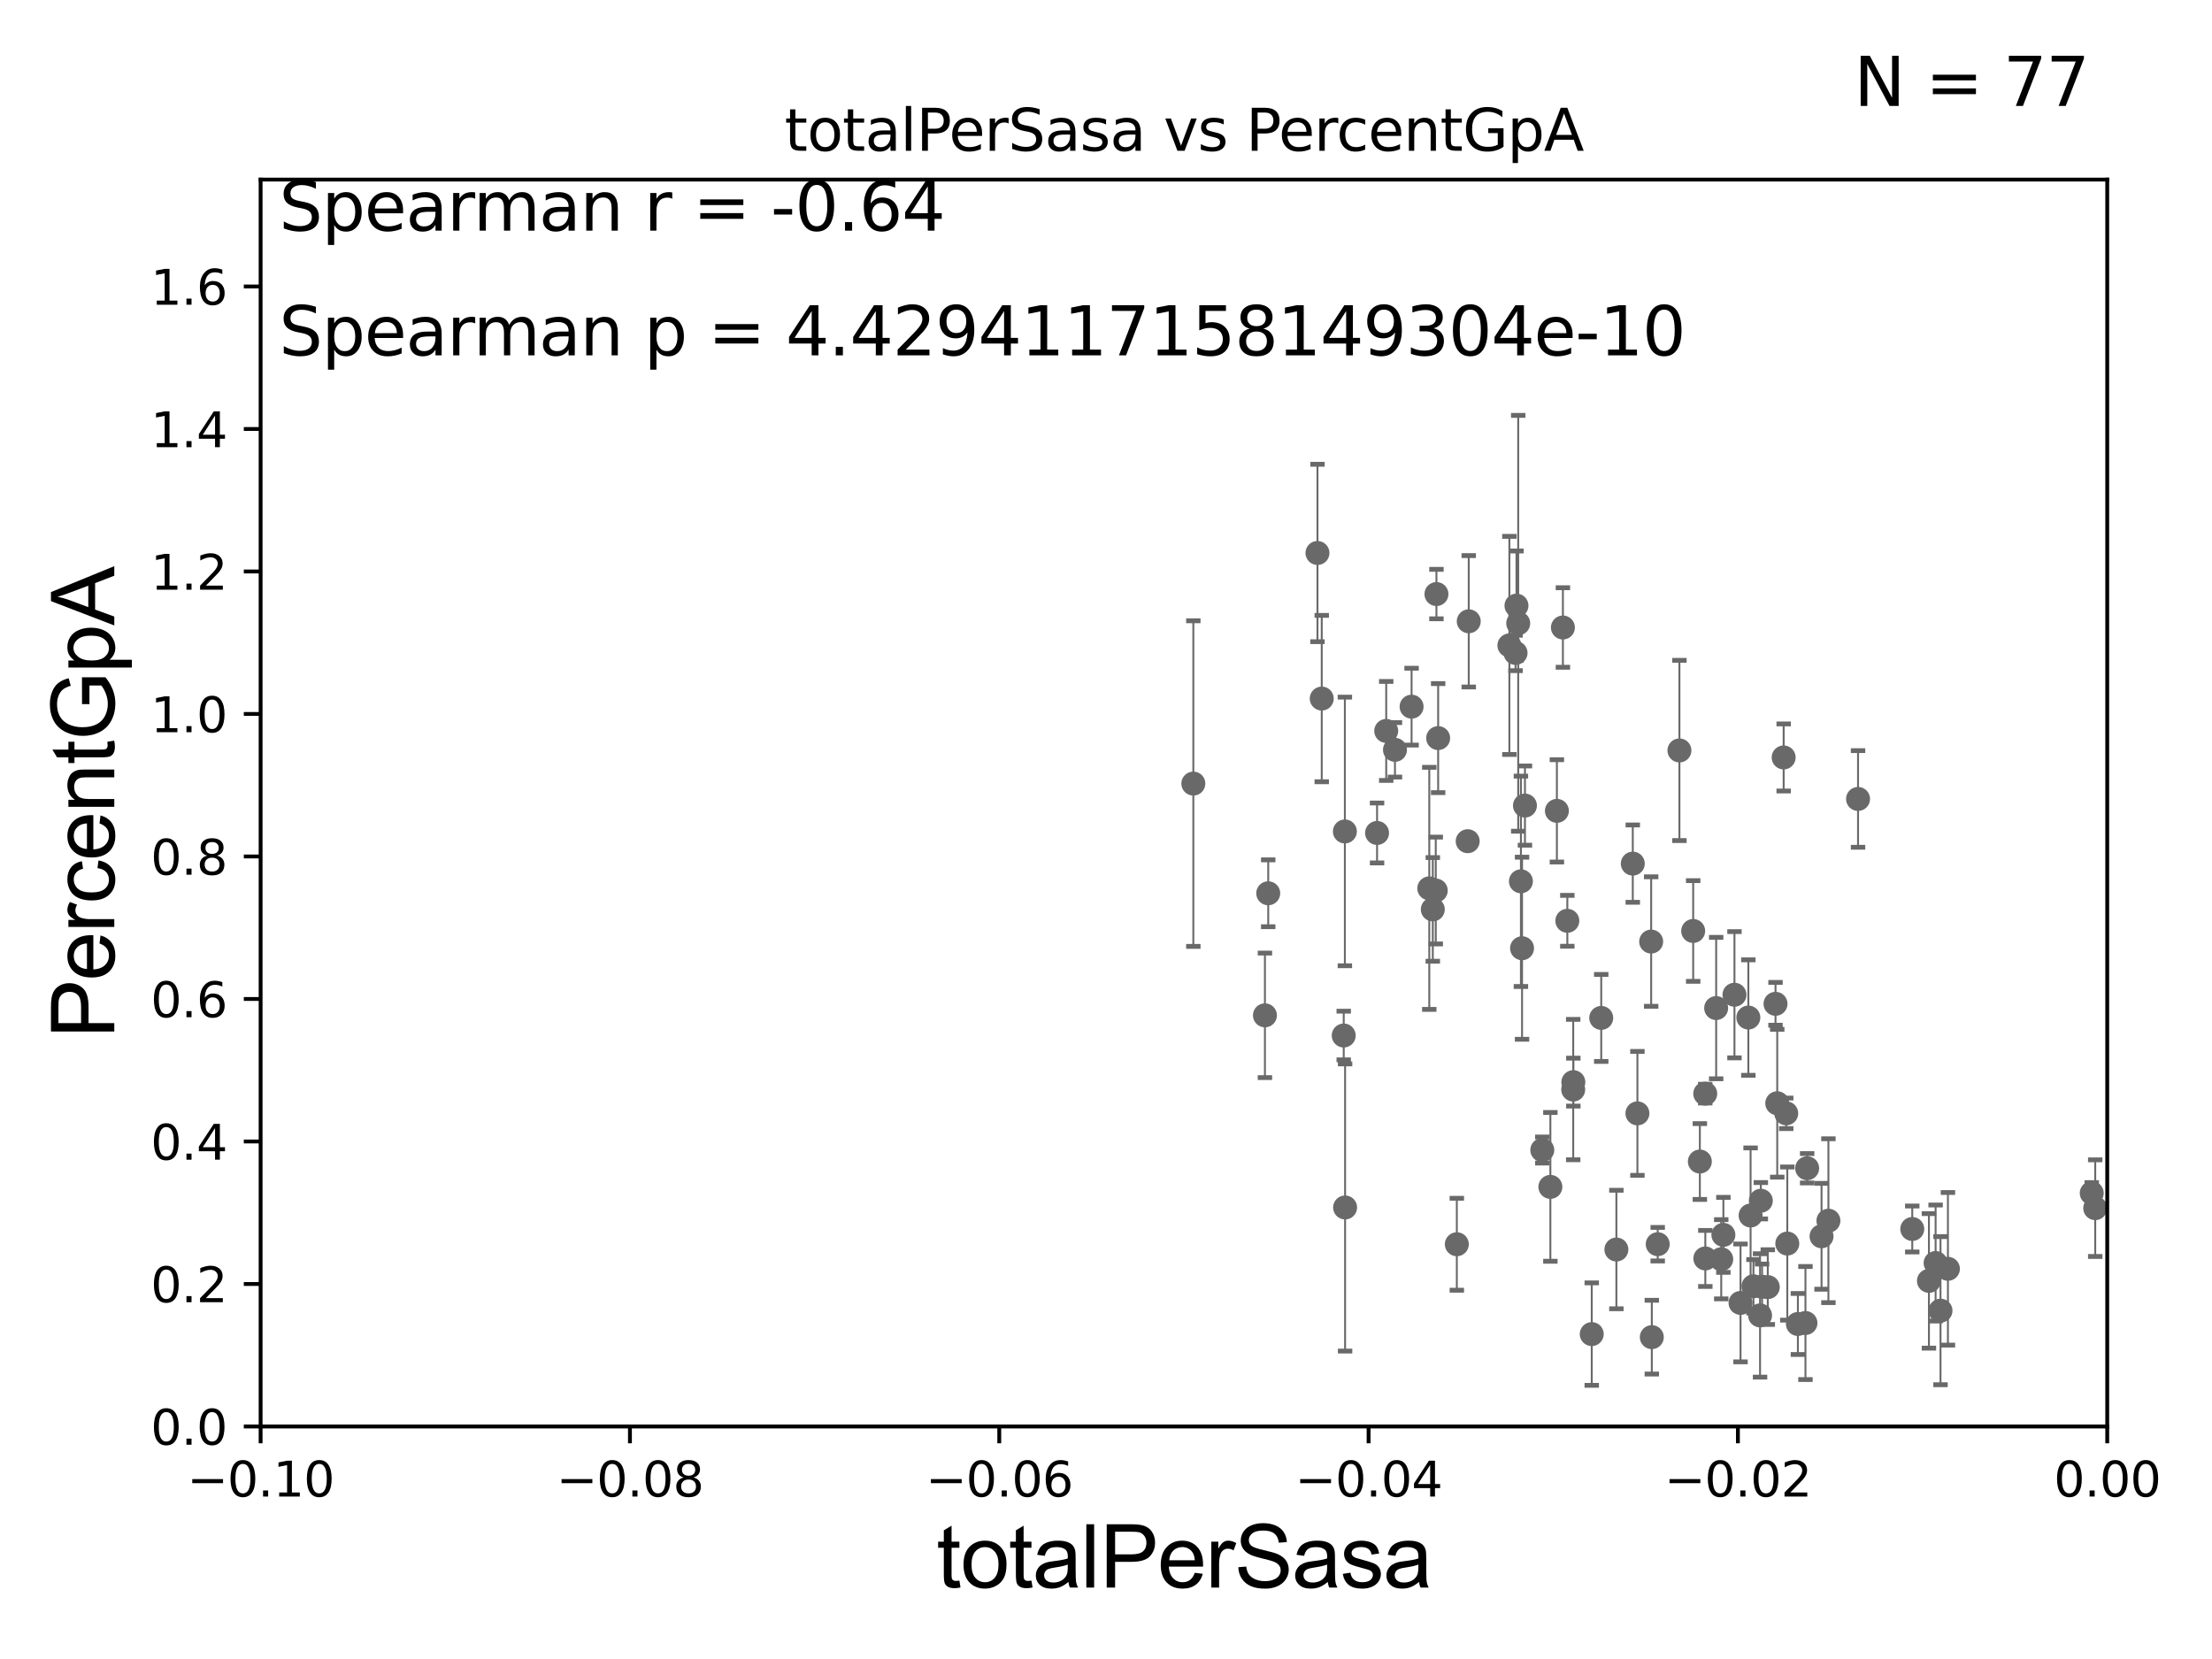 <?xml version="1.0" encoding="utf-8" standalone="no"?>
<!DOCTYPE svg PUBLIC "-//W3C//DTD SVG 1.1//EN"
  "http://www.w3.org/Graphics/SVG/1.1/DTD/svg11.dtd">
<svg xmlns:xlink="http://www.w3.org/1999/xlink" width="460.8pt" height="345.6pt" viewBox="0 0 460.8 345.6" xmlns="http://www.w3.org/2000/svg" version="1.1">
 <defs>
  <style type="text/css">*{stroke-linejoin: round; stroke-linecap: butt}</style>
 </defs>
 <g id="figure_1">
  <g id="patch_1">
   <path d="M 0 345.6 
L 460.8 345.6 
L 460.8 0 
L 0 0 
z
" style="fill: #ffffff"/>
  </g>
  <g id="axes_1">
   <g id="patch_2">
    <path d="M 54.29 297.16 
L 438.975 297.16 
L 438.975 37.411 
L 54.29 37.411 
z
" style="fill: #ffffff"/>
   </g>
   <g id="PathCollection_1">
    <defs>
     <path id="m2444de8f04" d="M 0 1.118 
C 0.297 1.118 0.581 1 0.791 0.791 
C 1 0.581 1.118 0.297 1.118 0 
C 1.118 -0.297 1 -0.581 0.791 -0.791 
C 0.581 -1 0.297 -1.118 0 -1.118 
C -0.297 -1.118 -0.581 -1 -0.791 -0.791 
C -1 -0.581 -1.118 -0.297 -1.118 0 
C -1.118 0.297 -1 0.581 -0.791 0.791 
C -0.581 1 -0.297 1.118 0 1.118 
z
" style="stroke: #696969"/>
    </defs>
    <g clip-path="url(#pb23c1f6c9c)">
     <use xlink:href="#m2444de8f04" x="248.593" y="163.235" style="fill: #696969; stroke: #696969"/>
     <use xlink:href="#m2444de8f04" x="361.321" y="207.222" style="fill: #696969; stroke: #696969"/>
     <use xlink:href="#m2444de8f04" x="303.483" y="259.199" style="fill: #696969; stroke: #696969"/>
     <use xlink:href="#m2444de8f04" x="370.232" y="229.827" style="fill: #696969; stroke: #696969"/>
     <use xlink:href="#m2444de8f04" x="344.102" y="278.551" style="fill: #696969; stroke: #696969"/>
     <use xlink:href="#m2444de8f04" x="368.263" y="268.127" style="fill: #696969; stroke: #696969"/>
     <use xlink:href="#m2444de8f04" x="366.812" y="250.135" style="fill: #696969; stroke: #696969"/>
     <use xlink:href="#m2444de8f04" x="327.729" y="226.974" style="fill: #696969; stroke: #696969"/>
     <use xlink:href="#m2444de8f04" x="358.565" y="262.321" style="fill: #696969; stroke: #696969"/>
     <use xlink:href="#m2444de8f04" x="354.109" y="241.967" style="fill: #696969; stroke: #696969"/>
     <use xlink:href="#m2444de8f04" x="333.565" y="212.051" style="fill: #696969; stroke: #696969"/>
     <use xlink:href="#m2444de8f04" x="352.721" y="193.938" style="fill: #696969; stroke: #696969"/>
     <use xlink:href="#m2444de8f04" x="435.749" y="248.545" style="fill: #696969; stroke: #696969"/>
     <use xlink:href="#m2444de8f04" x="364.213" y="211.976" style="fill: #696969; stroke: #696969"/>
     <use xlink:href="#m2444de8f04" x="325.581" y="130.72" style="fill: #696969; stroke: #696969"/>
     <use xlink:href="#m2444de8f04" x="343.968" y="196.146" style="fill: #696969; stroke: #696969"/>
     <use xlink:href="#m2444de8f04" x="316.835" y="183.593" style="fill: #696969; stroke: #696969"/>
     <use xlink:href="#m2444de8f04" x="340.139" y="179.908" style="fill: #696969; stroke: #696969"/>
     <use xlink:href="#m2444de8f04" x="349.855" y="156.332" style="fill: #696969; stroke: #696969"/>
     <use xlink:href="#m2444de8f04" x="357.507" y="209.998" style="fill: #696969; stroke: #696969"/>
     <use xlink:href="#m2444de8f04" x="336.723" y="260.297" style="fill: #696969; stroke: #696969"/>
     <use xlink:href="#m2444de8f04" x="359.012" y="257.247" style="fill: #696969; stroke: #696969"/>
     <use xlink:href="#m2444de8f04" x="322.971" y="247.249" style="fill: #696969; stroke: #696969"/>
     <use xlink:href="#m2444de8f04" x="362.584" y="271.421" style="fill: #696969; stroke: #696969"/>
     <use xlink:href="#m2444de8f04" x="372.105" y="231.928" style="fill: #696969; stroke: #696969"/>
     <use xlink:href="#m2444de8f04" x="404.244" y="273.033" style="fill: #696969; stroke: #696969"/>
     <use xlink:href="#m2444de8f04" x="405.79" y="264.317" style="fill: #696969; stroke: #696969"/>
     <use xlink:href="#m2444de8f04" x="403.222" y="263.108" style="fill: #696969; stroke: #696969"/>
     <use xlink:href="#m2444de8f04" x="398.36" y="256.02" style="fill: #696969; stroke: #696969"/>
     <use xlink:href="#m2444de8f04" x="401.832" y="266.829" style="fill: #696969; stroke: #696969"/>
     <use xlink:href="#m2444de8f04" x="376.464" y="243.366" style="fill: #696969; stroke: #696969"/>
     <use xlink:href="#m2444de8f04" x="380.893" y="254.293" style="fill: #696969; stroke: #696969"/>
     <use xlink:href="#m2444de8f04" x="376.109" y="275.61" style="fill: #696969; stroke: #696969"/>
     <use xlink:href="#m2444de8f04" x="355.231" y="227.827" style="fill: #696969; stroke: #696969"/>
     <use xlink:href="#m2444de8f04" x="355.251" y="262.158" style="fill: #696969; stroke: #696969"/>
     <use xlink:href="#m2444de8f04" x="372.326" y="259.058" style="fill: #696969; stroke: #696969"/>
     <use xlink:href="#m2444de8f04" x="379.462" y="257.542" style="fill: #696969; stroke: #696969"/>
     <use xlink:href="#m2444de8f04" x="364.681" y="253.206" style="fill: #696969; stroke: #696969"/>
     <use xlink:href="#m2444de8f04" x="387.065" y="166.435" style="fill: #696969; stroke: #696969"/>
     <use xlink:href="#m2444de8f04" x="365.275" y="267.951" style="fill: #696969; stroke: #696969"/>
     <use xlink:href="#m2444de8f04" x="369.872" y="209.115" style="fill: #696969; stroke: #696969"/>
     <use xlink:href="#m2444de8f04" x="367.072" y="268.053" style="fill: #696969; stroke: #696969"/>
     <use xlink:href="#m2444de8f04" x="366.652" y="274.025" style="fill: #696969; stroke: #696969"/>
     <use xlink:href="#m2444de8f04" x="371.569" y="157.789" style="fill: #696969; stroke: #696969"/>
     <use xlink:href="#m2444de8f04" x="345.333" y="259.187" style="fill: #696969; stroke: #696969"/>
     <use xlink:href="#m2444de8f04" x="374.534" y="275.812" style="fill: #696969; stroke: #696969"/>
     <use xlink:href="#m2444de8f04" x="326.503" y="191.818" style="fill: #696969; stroke: #696969"/>
     <use xlink:href="#m2444de8f04" x="341.105" y="231.937" style="fill: #696969; stroke: #696969"/>
     <use xlink:href="#m2444de8f04" x="327.756" y="225.427" style="fill: #696969; stroke: #696969"/>
     <use xlink:href="#m2444de8f04" x="299.593" y="153.76" style="fill: #696969; stroke: #696969"/>
     <use xlink:href="#m2444de8f04" x="314.432" y="134.451" style="fill: #696969; stroke: #696969"/>
     <use xlink:href="#m2444de8f04" x="321.288" y="239.572" style="fill: #696969; stroke: #696969"/>
     <use xlink:href="#m2444de8f04" x="279.923" y="215.715" style="fill: #696969; stroke: #696969"/>
     <use xlink:href="#m2444de8f04" x="280.162" y="173.206" style="fill: #696969; stroke: #696969"/>
     <use xlink:href="#m2444de8f04" x="294.059" y="147.21" style="fill: #696969; stroke: #696969"/>
     <use xlink:href="#m2444de8f04" x="305.967" y="129.427" style="fill: #696969; stroke: #696969"/>
     <use xlink:href="#m2444de8f04" x="297.745" y="185.062" style="fill: #696969; stroke: #696969"/>
     <use xlink:href="#m2444de8f04" x="286.867" y="173.521" style="fill: #696969; stroke: #696969"/>
     <use xlink:href="#m2444de8f04" x="298.479" y="189.444" style="fill: #696969; stroke: #696969"/>
     <use xlink:href="#m2444de8f04" x="288.775" y="152.266" style="fill: #696969; stroke: #696969"/>
     <use xlink:href="#m2444de8f04" x="264.194" y="186.085" style="fill: #696969; stroke: #696969"/>
     <use xlink:href="#m2444de8f04" x="274.454" y="115.196" style="fill: #696969; stroke: #696969"/>
     <use xlink:href="#m2444de8f04" x="275.344" y="145.526" style="fill: #696969; stroke: #696969"/>
     <use xlink:href="#m2444de8f04" x="263.508" y="211.513" style="fill: #696969; stroke: #696969"/>
     <use xlink:href="#m2444de8f04" x="305.747" y="175.238" style="fill: #696969; stroke: #696969"/>
     <use xlink:href="#m2444de8f04" x="299.097" y="185.514" style="fill: #696969; stroke: #696969"/>
     <use xlink:href="#m2444de8f04" x="436.475" y="251.681" style="fill: #696969; stroke: #696969"/>
     <use xlink:href="#m2444de8f04" x="317.071" y="197.533" style="fill: #696969; stroke: #696969"/>
     <use xlink:href="#m2444de8f04" x="315.716" y="136.023" style="fill: #696969; stroke: #696969"/>
     <use xlink:href="#m2444de8f04" x="316.272" y="129.845" style="fill: #696969; stroke: #696969"/>
     <use xlink:href="#m2444de8f04" x="315.91" y="126.165" style="fill: #696969; stroke: #696969"/>
     <use xlink:href="#m2444de8f04" x="280.208" y="251.538" style="fill: #696969; stroke: #696969"/>
     <use xlink:href="#m2444de8f04" x="290.597" y="156.205" style="fill: #696969; stroke: #696969"/>
     <use xlink:href="#m2444de8f04" x="324.328" y="168.917" style="fill: #696969; stroke: #696969"/>
     <use xlink:href="#m2444de8f04" x="331.59" y="277.915" style="fill: #696969; stroke: #696969"/>
     <use xlink:href="#m2444de8f04" x="299.238" y="123.755" style="fill: #696969; stroke: #696969"/>
     <use xlink:href="#m2444de8f04" x="317.675" y="167.814" style="fill: #696969; stroke: #696969"/>
    </g>
   </g>
   <g id="matplotlib.axis_1">
    <g id="xtick_1">
     <g id="line2d_1">
      <defs>
       <path id="m4724e2417f" d="M 0 0 
L 0 3.5 
" style="stroke: #000000; stroke-width: 0.8"/>
      </defs>
      <g>
       <use xlink:href="#m4724e2417f" x="54.29" y="297.16" style="stroke: #000000; stroke-width: 0.8"/>
      </g>
     </g>
     <g id="text_1">
      <!-- −0.10 -->
      <g transform="translate(38.967 311.758)scale(0.1 -0.1)">
       <defs>
        <path id="DejaVuSans-2212" d="M 678 2272 
L 4684 2272 
L 4684 1741 
L 678 1741 
L 678 2272 
z
" transform="scale(0.016)"/>
        <path id="DejaVuSans-30" d="M 2034 4250 
Q 1547 4250 1301 3770 
Q 1056 3291 1056 2328 
Q 1056 1369 1301 889 
Q 1547 409 2034 409 
Q 2525 409 2770 889 
Q 3016 1369 3016 2328 
Q 3016 3291 2770 3770 
Q 2525 4250 2034 4250 
z
M 2034 4750 
Q 2819 4750 3233 4129 
Q 3647 3509 3647 2328 
Q 3647 1150 3233 529 
Q 2819 -91 2034 -91 
Q 1250 -91 836 529 
Q 422 1150 422 2328 
Q 422 3509 836 4129 
Q 1250 4750 2034 4750 
z
" transform="scale(0.016)"/>
        <path id="DejaVuSans-2e" d="M 684 794 
L 1344 794 
L 1344 0 
L 684 0 
L 684 794 
z
" transform="scale(0.016)"/>
        <path id="DejaVuSans-31" d="M 794 531 
L 1825 531 
L 1825 4091 
L 703 3866 
L 703 4441 
L 1819 4666 
L 2450 4666 
L 2450 531 
L 3481 531 
L 3481 0 
L 794 0 
L 794 531 
z
" transform="scale(0.016)"/>
       </defs>
       <use xlink:href="#DejaVuSans-2212"/>
       <use xlink:href="#DejaVuSans-30" x="83.789"/>
       <use xlink:href="#DejaVuSans-2e" x="147.412"/>
       <use xlink:href="#DejaVuSans-31" x="179.199"/>
       <use xlink:href="#DejaVuSans-30" x="242.822"/>
      </g>
     </g>
    </g>
    <g id="xtick_2">
     <g id="line2d_2">
      <g>
       <use xlink:href="#m4724e2417f" x="131.227" y="297.16" style="stroke: #000000; stroke-width: 0.8"/>
      </g>
     </g>
     <g id="text_2">
      <!-- −0.08 -->
      <g transform="translate(115.904 311.758)scale(0.1 -0.1)">
       <defs>
        <path id="DejaVuSans-38" d="M 2034 2216 
Q 1584 2216 1326 1975 
Q 1069 1734 1069 1313 
Q 1069 891 1326 650 
Q 1584 409 2034 409 
Q 2484 409 2743 651 
Q 3003 894 3003 1313 
Q 3003 1734 2745 1975 
Q 2488 2216 2034 2216 
z
M 1403 2484 
Q 997 2584 770 2862 
Q 544 3141 544 3541 
Q 544 4100 942 4425 
Q 1341 4750 2034 4750 
Q 2731 4750 3128 4425 
Q 3525 4100 3525 3541 
Q 3525 3141 3298 2862 
Q 3072 2584 2669 2484 
Q 3125 2378 3379 2068 
Q 3634 1759 3634 1313 
Q 3634 634 3220 271 
Q 2806 -91 2034 -91 
Q 1263 -91 848 271 
Q 434 634 434 1313 
Q 434 1759 690 2068 
Q 947 2378 1403 2484 
z
M 1172 3481 
Q 1172 3119 1398 2916 
Q 1625 2713 2034 2713 
Q 2441 2713 2670 2916 
Q 2900 3119 2900 3481 
Q 2900 3844 2670 4047 
Q 2441 4250 2034 4250 
Q 1625 4250 1398 4047 
Q 1172 3844 1172 3481 
z
" transform="scale(0.016)"/>
       </defs>
       <use xlink:href="#DejaVuSans-2212"/>
       <use xlink:href="#DejaVuSans-30" x="83.789"/>
       <use xlink:href="#DejaVuSans-2e" x="147.412"/>
       <use xlink:href="#DejaVuSans-30" x="179.199"/>
       <use xlink:href="#DejaVuSans-38" x="242.822"/>
      </g>
     </g>
    </g>
    <g id="xtick_3">
     <g id="line2d_3">
      <g>
       <use xlink:href="#m4724e2417f" x="208.164" y="297.16" style="stroke: #000000; stroke-width: 0.8"/>
      </g>
     </g>
     <g id="text_3">
      <!-- −0.06 -->
      <g transform="translate(192.841 311.758)scale(0.1 -0.1)">
       <defs>
        <path id="DejaVuSans-36" d="M 2113 2584 
Q 1688 2584 1439 2293 
Q 1191 2003 1191 1497 
Q 1191 994 1439 701 
Q 1688 409 2113 409 
Q 2538 409 2786 701 
Q 3034 994 3034 1497 
Q 3034 2003 2786 2293 
Q 2538 2584 2113 2584 
z
M 3366 4563 
L 3366 3988 
Q 3128 4100 2886 4159 
Q 2644 4219 2406 4219 
Q 1781 4219 1451 3797 
Q 1122 3375 1075 2522 
Q 1259 2794 1537 2939 
Q 1816 3084 2150 3084 
Q 2853 3084 3261 2657 
Q 3669 2231 3669 1497 
Q 3669 778 3244 343 
Q 2819 -91 2113 -91 
Q 1303 -91 875 529 
Q 447 1150 447 2328 
Q 447 3434 972 4092 
Q 1497 4750 2381 4750 
Q 2619 4750 2861 4703 
Q 3103 4656 3366 4563 
z
" transform="scale(0.016)"/>
       </defs>
       <use xlink:href="#DejaVuSans-2212"/>
       <use xlink:href="#DejaVuSans-30" x="83.789"/>
       <use xlink:href="#DejaVuSans-2e" x="147.412"/>
       <use xlink:href="#DejaVuSans-30" x="179.199"/>
       <use xlink:href="#DejaVuSans-36" x="242.822"/>
      </g>
     </g>
    </g>
    <g id="xtick_4">
     <g id="line2d_4">
      <g>
       <use xlink:href="#m4724e2417f" x="285.101" y="297.16" style="stroke: #000000; stroke-width: 0.8"/>
      </g>
     </g>
     <g id="text_4">
      <!-- −0.04 -->
      <g transform="translate(269.778 311.758)scale(0.1 -0.1)">
       <defs>
        <path id="DejaVuSans-34" d="M 2419 4116 
L 825 1625 
L 2419 1625 
L 2419 4116 
z
M 2253 4666 
L 3047 4666 
L 3047 1625 
L 3713 1625 
L 3713 1100 
L 3047 1100 
L 3047 0 
L 2419 0 
L 2419 1100 
L 313 1100 
L 313 1709 
L 2253 4666 
z
" transform="scale(0.016)"/>
       </defs>
       <use xlink:href="#DejaVuSans-2212"/>
       <use xlink:href="#DejaVuSans-30" x="83.789"/>
       <use xlink:href="#DejaVuSans-2e" x="147.412"/>
       <use xlink:href="#DejaVuSans-30" x="179.199"/>
       <use xlink:href="#DejaVuSans-34" x="242.822"/>
      </g>
     </g>
    </g>
    <g id="xtick_5">
     <g id="line2d_5">
      <g>
       <use xlink:href="#m4724e2417f" x="362.038" y="297.16" style="stroke: #000000; stroke-width: 0.8"/>
      </g>
     </g>
     <g id="text_5">
      <!-- −0.02 -->
      <g transform="translate(346.715 311.758)scale(0.1 -0.1)">
       <defs>
        <path id="DejaVuSans-32" d="M 1228 531 
L 3431 531 
L 3431 0 
L 469 0 
L 469 531 
Q 828 903 1448 1529 
Q 2069 2156 2228 2338 
Q 2531 2678 2651 2914 
Q 2772 3150 2772 3378 
Q 2772 3750 2511 3984 
Q 2250 4219 1831 4219 
Q 1534 4219 1204 4116 
Q 875 4013 500 3803 
L 500 4441 
Q 881 4594 1212 4672 
Q 1544 4750 1819 4750 
Q 2544 4750 2975 4387 
Q 3406 4025 3406 3419 
Q 3406 3131 3298 2873 
Q 3191 2616 2906 2266 
Q 2828 2175 2409 1742 
Q 1991 1309 1228 531 
z
" transform="scale(0.016)"/>
       </defs>
       <use xlink:href="#DejaVuSans-2212"/>
       <use xlink:href="#DejaVuSans-30" x="83.789"/>
       <use xlink:href="#DejaVuSans-2e" x="147.412"/>
       <use xlink:href="#DejaVuSans-30" x="179.199"/>
       <use xlink:href="#DejaVuSans-32" x="242.822"/>
      </g>
     </g>
    </g>
    <g id="xtick_6">
     <g id="line2d_6">
      <g>
       <use xlink:href="#m4724e2417f" x="438.975" y="297.16" style="stroke: #000000; stroke-width: 0.8"/>
      </g>
     </g>
     <g id="text_6">
      <!-- 0.00 -->
      <g transform="translate(427.842 311.758)scale(0.1 -0.1)">
       <use xlink:href="#DejaVuSans-30"/>
       <use xlink:href="#DejaVuSans-2e" x="63.623"/>
       <use xlink:href="#DejaVuSans-30" x="95.41"/>
       <use xlink:href="#DejaVuSans-30" x="159.033"/>
      </g>
     </g>
    </g>
    <g id="text_7">
     <!-- totalPerSasa -->
     <g transform="translate(195.105 330.722)scale(0.18 -0.18)">
      <defs>
       <path id="ArialMT-74" d="M 1650 503 
L 1731 6 
Q 1494 -44 1306 -44 
Q 1000 -44 831 53 
Q 663 150 594 308 
Q 525 466 525 972 
L 525 2881 
L 113 2881 
L 113 3319 
L 525 3319 
L 525 4141 
L 1084 4478 
L 1084 3319 
L 1650 3319 
L 1650 2881 
L 1084 2881 
L 1084 941 
Q 1084 700 1114 631 
Q 1144 563 1211 522 
Q 1278 481 1403 481 
Q 1497 481 1650 503 
z
" transform="scale(0.016)"/>
       <path id="ArialMT-6f" d="M 213 1659 
Q 213 2581 725 3025 
Q 1153 3394 1769 3394 
Q 2453 3394 2887 2945 
Q 3322 2497 3322 1706 
Q 3322 1066 3130 698 
Q 2938 331 2570 128 
Q 2203 -75 1769 -75 
Q 1072 -75 642 372 
Q 213 819 213 1659 
z
M 791 1659 
Q 791 1022 1069 705 
Q 1347 388 1769 388 
Q 2188 388 2466 706 
Q 2744 1025 2744 1678 
Q 2744 2294 2464 2611 
Q 2184 2928 1769 2928 
Q 1347 2928 1069 2612 
Q 791 2297 791 1659 
z
" transform="scale(0.016)"/>
       <path id="ArialMT-61" d="M 2588 409 
Q 2275 144 1986 34 
Q 1697 -75 1366 -75 
Q 819 -75 525 192 
Q 231 459 231 875 
Q 231 1119 342 1320 
Q 453 1522 633 1644 
Q 813 1766 1038 1828 
Q 1203 1872 1538 1913 
Q 2219 1994 2541 2106 
Q 2544 2222 2544 2253 
Q 2544 2597 2384 2738 
Q 2169 2928 1744 2928 
Q 1347 2928 1158 2789 
Q 969 2650 878 2297 
L 328 2372 
Q 403 2725 575 2942 
Q 747 3159 1072 3276 
Q 1397 3394 1825 3394 
Q 2250 3394 2515 3294 
Q 2781 3194 2906 3042 
Q 3031 2891 3081 2659 
Q 3109 2516 3109 2141 
L 3109 1391 
Q 3109 606 3145 398 
Q 3181 191 3288 0 
L 2700 0 
Q 2613 175 2588 409 
z
M 2541 1666 
Q 2234 1541 1622 1453 
Q 1275 1403 1131 1340 
Q 988 1278 909 1158 
Q 831 1038 831 891 
Q 831 666 1001 516 
Q 1172 366 1500 366 
Q 1825 366 2078 508 
Q 2331 650 2450 897 
Q 2541 1088 2541 1459 
L 2541 1666 
z
" transform="scale(0.016)"/>
       <path id="ArialMT-6c" d="M 409 0 
L 409 4581 
L 972 4581 
L 972 0 
L 409 0 
z
" transform="scale(0.016)"/>
       <path id="ArialMT-50" d="M 494 0 
L 494 4581 
L 2222 4581 
Q 2678 4581 2919 4538 
Q 3256 4481 3484 4323 
Q 3713 4166 3852 3881 
Q 3991 3597 3991 3256 
Q 3991 2672 3619 2267 
Q 3247 1863 2275 1863 
L 1100 1863 
L 1100 0 
L 494 0 
z
M 1100 2403 
L 2284 2403 
Q 2872 2403 3119 2622 
Q 3366 2841 3366 3238 
Q 3366 3525 3220 3729 
Q 3075 3934 2838 4000 
Q 2684 4041 2272 4041 
L 1100 4041 
L 1100 2403 
z
" transform="scale(0.016)"/>
       <path id="ArialMT-65" d="M 2694 1069 
L 3275 997 
Q 3138 488 2766 206 
Q 2394 -75 1816 -75 
Q 1088 -75 661 373 
Q 234 822 234 1631 
Q 234 2469 665 2931 
Q 1097 3394 1784 3394 
Q 2450 3394 2872 2941 
Q 3294 2488 3294 1666 
Q 3294 1616 3291 1516 
L 816 1516 
Q 847 969 1125 678 
Q 1403 388 1819 388 
Q 2128 388 2347 550 
Q 2566 713 2694 1069 
z
M 847 1978 
L 2700 1978 
Q 2663 2397 2488 2606 
Q 2219 2931 1791 2931 
Q 1403 2931 1139 2672 
Q 875 2413 847 1978 
z
" transform="scale(0.016)"/>
       <path id="ArialMT-72" d="M 416 0 
L 416 3319 
L 922 3319 
L 922 2816 
Q 1116 3169 1280 3281 
Q 1444 3394 1641 3394 
Q 1925 3394 2219 3213 
L 2025 2691 
Q 1819 2813 1613 2813 
Q 1428 2813 1281 2702 
Q 1134 2591 1072 2394 
Q 978 2094 978 1738 
L 978 0 
L 416 0 
z
" transform="scale(0.016)"/>
       <path id="ArialMT-53" d="M 288 1472 
L 859 1522 
Q 900 1178 1048 958 
Q 1197 738 1509 602 
Q 1822 466 2213 466 
Q 2559 466 2825 569 
Q 3091 672 3220 851 
Q 3350 1031 3350 1244 
Q 3350 1459 3225 1620 
Q 3100 1781 2813 1891 
Q 2628 1963 1997 2114 
Q 1366 2266 1113 2400 
Q 784 2572 623 2826 
Q 463 3081 463 3397 
Q 463 3744 659 4045 
Q 856 4347 1234 4503 
Q 1613 4659 2075 4659 
Q 2584 4659 2973 4495 
Q 3363 4331 3572 4012 
Q 3781 3694 3797 3291 
L 3216 3247 
Q 3169 3681 2898 3903 
Q 2628 4125 2100 4125 
Q 1550 4125 1298 3923 
Q 1047 3722 1047 3438 
Q 1047 3191 1225 3031 
Q 1400 2872 2139 2705 
Q 2878 2538 3153 2413 
Q 3553 2228 3743 1945 
Q 3934 1663 3934 1294 
Q 3934 928 3725 604 
Q 3516 281 3123 101 
Q 2731 -78 2241 -78 
Q 1619 -78 1198 103 
Q 778 284 539 648 
Q 300 1013 288 1472 
z
" transform="scale(0.016)"/>
       <path id="ArialMT-73" d="M 197 991 
L 753 1078 
Q 800 744 1014 566 
Q 1228 388 1613 388 
Q 2000 388 2187 545 
Q 2375 703 2375 916 
Q 2375 1106 2209 1216 
Q 2094 1291 1634 1406 
Q 1016 1563 777 1677 
Q 538 1791 414 1992 
Q 291 2194 291 2438 
Q 291 2659 392 2848 
Q 494 3038 669 3163 
Q 800 3259 1026 3326 
Q 1253 3394 1513 3394 
Q 1903 3394 2198 3281 
Q 2494 3169 2634 2976 
Q 2775 2784 2828 2463 
L 2278 2388 
Q 2241 2644 2061 2787 
Q 1881 2931 1553 2931 
Q 1166 2931 1000 2803 
Q 834 2675 834 2503 
Q 834 2394 903 2306 
Q 972 2216 1119 2156 
Q 1203 2125 1616 2013 
Q 2213 1853 2448 1751 
Q 2684 1650 2818 1456 
Q 2953 1263 2953 975 
Q 2953 694 2789 445 
Q 2625 197 2315 61 
Q 2006 -75 1616 -75 
Q 969 -75 630 194 
Q 291 463 197 991 
z
" transform="scale(0.016)"/>
      </defs>
      <use xlink:href="#ArialMT-74"/>
      <use xlink:href="#ArialMT-6f" x="27.783"/>
      <use xlink:href="#ArialMT-74" x="83.398"/>
      <use xlink:href="#ArialMT-61" x="111.182"/>
      <use xlink:href="#ArialMT-6c" x="166.797"/>
      <use xlink:href="#ArialMT-50" x="189.014"/>
      <use xlink:href="#ArialMT-65" x="255.713"/>
      <use xlink:href="#ArialMT-72" x="311.328"/>
      <use xlink:href="#ArialMT-53" x="344.629"/>
      <use xlink:href="#ArialMT-61" x="411.328"/>
      <use xlink:href="#ArialMT-73" x="466.943"/>
      <use xlink:href="#ArialMT-61" x="516.943"/>
     </g>
    </g>
   </g>
   <g id="matplotlib.axis_2">
    <g id="ytick_1">
     <g id="line2d_7">
      <defs>
       <path id="md76d8b3d39" d="M 0 0 
L -3.5 0 
" style="stroke: #000000; stroke-width: 0.8"/>
      </defs>
      <g>
       <use xlink:href="#md76d8b3d39" x="54.29" y="297.16" style="stroke: #000000; stroke-width: 0.8"/>
      </g>
     </g>
     <g id="text_8">
      <!-- 0.0 -->
      <g transform="translate(31.387 300.959)scale(0.1 -0.1)">
       <use xlink:href="#DejaVuSans-30"/>
       <use xlink:href="#DejaVuSans-2e" x="63.623"/>
       <use xlink:href="#DejaVuSans-30" x="95.41"/>
      </g>
     </g>
    </g>
    <g id="ytick_2">
     <g id="line2d_8">
      <g>
       <use xlink:href="#md76d8b3d39" x="54.29" y="267.474" style="stroke: #000000; stroke-width: 0.8"/>
      </g>
     </g>
     <g id="text_9">
      <!-- 0.2 -->
      <g transform="translate(31.387 271.274)scale(0.1 -0.1)">
       <use xlink:href="#DejaVuSans-30"/>
       <use xlink:href="#DejaVuSans-2e" x="63.623"/>
       <use xlink:href="#DejaVuSans-32" x="95.41"/>
      </g>
     </g>
    </g>
    <g id="ytick_3">
     <g id="line2d_9">
      <g>
       <use xlink:href="#md76d8b3d39" x="54.29" y="237.789" style="stroke: #000000; stroke-width: 0.8"/>
      </g>
     </g>
     <g id="text_10">
      <!-- 0.4 -->
      <g transform="translate(31.387 241.588)scale(0.1 -0.1)">
       <use xlink:href="#DejaVuSans-30"/>
       <use xlink:href="#DejaVuSans-2e" x="63.623"/>
       <use xlink:href="#DejaVuSans-34" x="95.41"/>
      </g>
     </g>
    </g>
    <g id="ytick_4">
     <g id="line2d_10">
      <g>
       <use xlink:href="#md76d8b3d39" x="54.29" y="208.103" style="stroke: #000000; stroke-width: 0.8"/>
      </g>
     </g>
     <g id="text_11">
      <!-- 0.6 -->
      <g transform="translate(31.387 211.902)scale(0.1 -0.1)">
       <use xlink:href="#DejaVuSans-30"/>
       <use xlink:href="#DejaVuSans-2e" x="63.623"/>
       <use xlink:href="#DejaVuSans-36" x="95.41"/>
      </g>
     </g>
    </g>
    <g id="ytick_5">
     <g id="line2d_11">
      <g>
       <use xlink:href="#md76d8b3d39" x="54.29" y="178.418" style="stroke: #000000; stroke-width: 0.8"/>
      </g>
     </g>
     <g id="text_12">
      <!-- 0.8 -->
      <g transform="translate(31.387 182.217)scale(0.1 -0.1)">
       <use xlink:href="#DejaVuSans-30"/>
       <use xlink:href="#DejaVuSans-2e" x="63.623"/>
       <use xlink:href="#DejaVuSans-38" x="95.41"/>
      </g>
     </g>
    </g>
    <g id="ytick_6">
     <g id="line2d_12">
      <g>
       <use xlink:href="#md76d8b3d39" x="54.29" y="148.732" style="stroke: #000000; stroke-width: 0.8"/>
      </g>
     </g>
     <g id="text_13">
      <!-- 1.0 -->
      <g transform="translate(31.387 152.531)scale(0.1 -0.1)">
       <use xlink:href="#DejaVuSans-31"/>
       <use xlink:href="#DejaVuSans-2e" x="63.623"/>
       <use xlink:href="#DejaVuSans-30" x="95.41"/>
      </g>
     </g>
    </g>
    <g id="ytick_7">
     <g id="line2d_13">
      <g>
       <use xlink:href="#md76d8b3d39" x="54.29" y="119.047" style="stroke: #000000; stroke-width: 0.8"/>
      </g>
     </g>
     <g id="text_14">
      <!-- 1.2 -->
      <g transform="translate(31.387 122.846)scale(0.1 -0.1)">
       <use xlink:href="#DejaVuSans-31"/>
       <use xlink:href="#DejaVuSans-2e" x="63.623"/>
       <use xlink:href="#DejaVuSans-32" x="95.41"/>
      </g>
     </g>
    </g>
    <g id="ytick_8">
     <g id="line2d_14">
      <g>
       <use xlink:href="#md76d8b3d39" x="54.29" y="89.361" style="stroke: #000000; stroke-width: 0.8"/>
      </g>
     </g>
     <g id="text_15">
      <!-- 1.4 -->
      <g transform="translate(31.387 93.16)scale(0.1 -0.1)">
       <use xlink:href="#DejaVuSans-31"/>
       <use xlink:href="#DejaVuSans-2e" x="63.623"/>
       <use xlink:href="#DejaVuSans-34" x="95.41"/>
      </g>
     </g>
    </g>
    <g id="ytick_9">
     <g id="line2d_15">
      <g>
       <use xlink:href="#md76d8b3d39" x="54.29" y="59.675" style="stroke: #000000; stroke-width: 0.8"/>
      </g>
     </g>
     <g id="text_16">
      <!-- 1.6 -->
      <g transform="translate(31.387 63.475)scale(0.1 -0.1)">
       <use xlink:href="#DejaVuSans-31"/>
       <use xlink:href="#DejaVuSans-2e" x="63.623"/>
       <use xlink:href="#DejaVuSans-36" x="95.41"/>
      </g>
     </g>
    </g>
    <g id="text_17">
     <!-- PercentGpA -->
     <g transform="translate(23.809 216.309)rotate(-90)scale(0.18 -0.18)">
      <defs>
       <path id="ArialMT-63" d="M 2588 1216 
L 3141 1144 
Q 3050 572 2676 248 
Q 2303 -75 1759 -75 
Q 1078 -75 664 370 
Q 250 816 250 1647 
Q 250 2184 428 2587 
Q 606 2991 970 3192 
Q 1334 3394 1763 3394 
Q 2303 3394 2647 3120 
Q 2991 2847 3088 2344 
L 2541 2259 
Q 2463 2594 2264 2762 
Q 2066 2931 1784 2931 
Q 1359 2931 1093 2626 
Q 828 2322 828 1663 
Q 828 994 1084 691 
Q 1341 388 1753 388 
Q 2084 388 2306 591 
Q 2528 794 2588 1216 
z
" transform="scale(0.016)"/>
       <path id="ArialMT-6e" d="M 422 0 
L 422 3319 
L 928 3319 
L 928 2847 
Q 1294 3394 1984 3394 
Q 2284 3394 2536 3286 
Q 2788 3178 2913 3003 
Q 3038 2828 3088 2588 
Q 3119 2431 3119 2041 
L 3119 0 
L 2556 0 
L 2556 2019 
Q 2556 2363 2490 2533 
Q 2425 2703 2258 2804 
Q 2091 2906 1866 2906 
Q 1506 2906 1245 2678 
Q 984 2450 984 1813 
L 984 0 
L 422 0 
z
" transform="scale(0.016)"/>
       <path id="ArialMT-47" d="M 2638 1797 
L 2638 2334 
L 4578 2338 
L 4578 638 
Q 4131 281 3656 101 
Q 3181 -78 2681 -78 
Q 2006 -78 1454 211 
Q 903 500 622 1047 
Q 341 1594 341 2269 
Q 341 2938 620 3517 
Q 900 4097 1425 4378 
Q 1950 4659 2634 4659 
Q 3131 4659 3532 4498 
Q 3934 4338 4162 4050 
Q 4391 3763 4509 3300 
L 3963 3150 
Q 3859 3500 3706 3700 
Q 3553 3900 3268 4020 
Q 2984 4141 2638 4141 
Q 2222 4141 1919 4014 
Q 1616 3888 1430 3681 
Q 1244 3475 1141 3228 
Q 966 2803 966 2306 
Q 966 1694 1177 1281 
Q 1388 869 1791 669 
Q 2194 469 2647 469 
Q 3041 469 3416 620 
Q 3791 772 3984 944 
L 3984 1797 
L 2638 1797 
z
" transform="scale(0.016)"/>
       <path id="ArialMT-70" d="M 422 -1272 
L 422 3319 
L 934 3319 
L 934 2888 
Q 1116 3141 1344 3267 
Q 1572 3394 1897 3394 
Q 2322 3394 2647 3175 
Q 2972 2956 3137 2557 
Q 3303 2159 3303 1684 
Q 3303 1175 3120 767 
Q 2938 359 2589 142 
Q 2241 -75 1856 -75 
Q 1575 -75 1351 44 
Q 1128 163 984 344 
L 984 -1272 
L 422 -1272 
z
M 931 1641 
Q 931 1000 1190 694 
Q 1450 388 1819 388 
Q 2194 388 2461 705 
Q 2728 1022 2728 1688 
Q 2728 2322 2467 2637 
Q 2206 2953 1844 2953 
Q 1484 2953 1207 2617 
Q 931 2281 931 1641 
z
" transform="scale(0.016)"/>
       <path id="ArialMT-41" d="M -9 0 
L 1750 4581 
L 2403 4581 
L 4278 0 
L 3588 0 
L 3053 1388 
L 1138 1388 
L 634 0 
L -9 0 
z
M 1313 1881 
L 2866 1881 
L 2388 3150 
Q 2169 3728 2063 4100 
Q 1975 3659 1816 3225 
L 1313 1881 
z
" transform="scale(0.016)"/>
      </defs>
      <use xlink:href="#ArialMT-50"/>
      <use xlink:href="#ArialMT-65" x="66.699"/>
      <use xlink:href="#ArialMT-72" x="122.314"/>
      <use xlink:href="#ArialMT-63" x="155.615"/>
      <use xlink:href="#ArialMT-65" x="205.615"/>
      <use xlink:href="#ArialMT-6e" x="261.23"/>
      <use xlink:href="#ArialMT-74" x="316.846"/>
      <use xlink:href="#ArialMT-47" x="344.629"/>
      <use xlink:href="#ArialMT-70" x="422.412"/>
      <use xlink:href="#ArialMT-41" x="478.027"/>
     </g>
    </g>
   </g>
   <g id="LineCollection_1">
    <path d="M 248.593 197.15 
L 248.593 129.319 
" clip-path="url(#pb23c1f6c9c)" style="fill: none; stroke: #696969; stroke-width: 0.4"/>
    <path d="M 361.321 220.374 
L 361.321 194.071 
" clip-path="url(#pb23c1f6c9c)" style="fill: none; stroke: #696969; stroke-width: 0.4"/>
    <path d="M 303.483 268.774 
L 303.483 249.625 
" clip-path="url(#pb23c1f6c9c)" style="fill: none; stroke: #696969; stroke-width: 0.4"/>
    <path d="M 370.232 245.221 
L 370.232 214.433 
" clip-path="url(#pb23c1f6c9c)" style="fill: none; stroke: #696969; stroke-width: 0.4"/>
    <path d="M 344.102 286.235 
L 344.102 270.867 
" clip-path="url(#pb23c1f6c9c)" style="fill: none; stroke: #696969; stroke-width: 0.4"/>
    <path d="M 368.263 275.908 
L 368.263 260.346 
" clip-path="url(#pb23c1f6c9c)" style="fill: none; stroke: #696969; stroke-width: 0.4"/>
    <path d="M 366.812 253.922 
L 366.812 246.348 
" clip-path="url(#pb23c1f6c9c)" style="fill: none; stroke: #696969; stroke-width: 0.4"/>
    <path d="M 327.729 241.598 
L 327.729 212.351 
" clip-path="url(#pb23c1f6c9c)" style="fill: none; stroke: #696969; stroke-width: 0.4"/>
    <path d="M 358.565 270.572 
L 358.565 254.069 
" clip-path="url(#pb23c1f6c9c)" style="fill: none; stroke: #696969; stroke-width: 0.4"/>
    <path d="M 354.109 249.864 
L 354.109 234.07 
" clip-path="url(#pb23c1f6c9c)" style="fill: none; stroke: #696969; stroke-width: 0.4"/>
    <path d="M 333.565 221.113 
L 333.565 202.988 
" clip-path="url(#pb23c1f6c9c)" style="fill: none; stroke: #696969; stroke-width: 0.4"/>
    <path d="M 352.721 204.425 
L 352.721 183.452 
" clip-path="url(#pb23c1f6c9c)" style="fill: none; stroke: #696969; stroke-width: 0.4"/>
    <path d="M 435.749 250.734 
L 435.749 246.356 
" clip-path="url(#pb23c1f6c9c)" style="fill: none; stroke: #696969; stroke-width: 0.4"/>
    <path d="M 364.213 224.001 
L 364.213 199.95 
" clip-path="url(#pb23c1f6c9c)" style="fill: none; stroke: #696969; stroke-width: 0.4"/>
    <path d="M 325.581 139.001 
L 325.581 122.439 
" clip-path="url(#pb23c1f6c9c)" style="fill: none; stroke: #696969; stroke-width: 0.4"/>
    <path d="M 343.968 209.633 
L 343.968 182.658 
" clip-path="url(#pb23c1f6c9c)" style="fill: none; stroke: #696969; stroke-width: 0.4"/>
    <path d="M 316.835 205.505 
L 316.835 161.681 
" clip-path="url(#pb23c1f6c9c)" style="fill: none; stroke: #696969; stroke-width: 0.4"/>
    <path d="M 340.139 187.967 
L 340.139 171.85 
" clip-path="url(#pb23c1f6c9c)" style="fill: none; stroke: #696969; stroke-width: 0.4"/>
    <path d="M 349.855 175.104 
L 349.855 137.561 
" clip-path="url(#pb23c1f6c9c)" style="fill: none; stroke: #696969; stroke-width: 0.4"/>
    <path d="M 357.507 224.727 
L 357.507 195.269 
" clip-path="url(#pb23c1f6c9c)" style="fill: none; stroke: #696969; stroke-width: 0.4"/>
    <path d="M 336.723 272.637 
L 336.723 247.956 
" clip-path="url(#pb23c1f6c9c)" style="fill: none; stroke: #696969; stroke-width: 0.4"/>
    <path d="M 359.012 265.06 
L 359.012 249.434 
" clip-path="url(#pb23c1f6c9c)" style="fill: none; stroke: #696969; stroke-width: 0.4"/>
    <path d="M 322.971 262.744 
L 322.971 231.753 
" clip-path="url(#pb23c1f6c9c)" style="fill: none; stroke: #696969; stroke-width: 0.4"/>
    <path d="M 362.584 283.697 
L 362.584 259.146 
" clip-path="url(#pb23c1f6c9c)" style="fill: none; stroke: #696969; stroke-width: 0.4"/>
    <path d="M 372.105 235.106 
L 372.105 228.749 
" clip-path="url(#pb23c1f6c9c)" style="fill: none; stroke: #696969; stroke-width: 0.4"/>
    <path d="M 404.244 288.462 
L 404.244 257.604 
" clip-path="url(#pb23c1f6c9c)" style="fill: none; stroke: #696969; stroke-width: 0.4"/>
    <path d="M 405.79 280.211 
L 405.79 248.423 
" clip-path="url(#pb23c1f6c9c)" style="fill: none; stroke: #696969; stroke-width: 0.4"/>
    <path d="M 403.222 275.19 
L 403.222 251.025 
" clip-path="url(#pb23c1f6c9c)" style="fill: none; stroke: #696969; stroke-width: 0.4"/>
    <path d="M 398.36 260.805 
L 398.36 251.235 
" clip-path="url(#pb23c1f6c9c)" style="fill: none; stroke: #696969; stroke-width: 0.4"/>
    <path d="M 401.832 280.84 
L 401.832 252.817 
" clip-path="url(#pb23c1f6c9c)" style="fill: none; stroke: #696969; stroke-width: 0.4"/>
    <path d="M 376.464 246.426 
L 376.464 240.307 
" clip-path="url(#pb23c1f6c9c)" style="fill: none; stroke: #696969; stroke-width: 0.4"/>
    <path d="M 380.893 271.362 
L 380.893 237.224 
" clip-path="url(#pb23c1f6c9c)" style="fill: none; stroke: #696969; stroke-width: 0.4"/>
    <path d="M 376.109 287.385 
L 376.109 263.836 
" clip-path="url(#pb23c1f6c9c)" style="fill: none; stroke: #696969; stroke-width: 0.4"/>
    <path d="M 355.231 229.777 
L 355.231 225.878 
" clip-path="url(#pb23c1f6c9c)" style="fill: none; stroke: #696969; stroke-width: 0.4"/>
    <path d="M 355.251 267.999 
L 355.251 256.318 
" clip-path="url(#pb23c1f6c9c)" style="fill: none; stroke: #696969; stroke-width: 0.4"/>
    <path d="M 372.326 275.011 
L 372.326 243.105 
" clip-path="url(#pb23c1f6c9c)" style="fill: none; stroke: #696969; stroke-width: 0.4"/>
    <path d="M 379.462 268.568 
L 379.462 246.516 
" clip-path="url(#pb23c1f6c9c)" style="fill: none; stroke: #696969; stroke-width: 0.4"/>
    <path d="M 364.681 267.278 
L 364.681 239.133 
" clip-path="url(#pb23c1f6c9c)" style="fill: none; stroke: #696969; stroke-width: 0.4"/>
    <path d="M 387.065 176.498 
L 387.065 156.372 
" clip-path="url(#pb23c1f6c9c)" style="fill: none; stroke: #696969; stroke-width: 0.4"/>
    <path d="M 365.275 273.513 
L 365.275 262.389 
" clip-path="url(#pb23c1f6c9c)" style="fill: none; stroke: #696969; stroke-width: 0.4"/>
    <path d="M 369.872 213.579 
L 369.872 204.65 
" clip-path="url(#pb23c1f6c9c)" style="fill: none; stroke: #696969; stroke-width: 0.4"/>
    <path d="M 367.072 272.778 
L 367.072 263.328 
" clip-path="url(#pb23c1f6c9c)" style="fill: none; stroke: #696969; stroke-width: 0.4"/>
    <path d="M 366.652 286.88 
L 366.652 261.171 
" clip-path="url(#pb23c1f6c9c)" style="fill: none; stroke: #696969; stroke-width: 0.4"/>
    <path d="M 371.569 164.774 
L 371.569 150.805 
" clip-path="url(#pb23c1f6c9c)" style="fill: none; stroke: #696969; stroke-width: 0.4"/>
    <path d="M 345.333 262.68 
L 345.333 255.694 
" clip-path="url(#pb23c1f6c9c)" style="fill: none; stroke: #696969; stroke-width: 0.4"/>
    <path d="M 374.534 282.163 
L 374.534 269.461 
" clip-path="url(#pb23c1f6c9c)" style="fill: none; stroke: #696969; stroke-width: 0.4"/>
    <path d="M 326.503 197.115 
L 326.503 186.521 
" clip-path="url(#pb23c1f6c9c)" style="fill: none; stroke: #696969; stroke-width: 0.4"/>
    <path d="M 341.105 244.843 
L 341.105 219.031 
" clip-path="url(#pb23c1f6c9c)" style="fill: none; stroke: #696969; stroke-width: 0.4"/>
    <path d="M 327.756 230.42 
L 327.756 220.433 
" clip-path="url(#pb23c1f6c9c)" style="fill: none; stroke: #696969; stroke-width: 0.4"/>
    <path d="M 299.593 165.116 
L 299.593 142.405 
" clip-path="url(#pb23c1f6c9c)" style="fill: none; stroke: #696969; stroke-width: 0.4"/>
    <path d="M 314.432 157.167 
L 314.432 111.736 
" clip-path="url(#pb23c1f6c9c)" style="fill: none; stroke: #696969; stroke-width: 0.4"/>
    <path d="M 321.288 242.29 
L 321.288 236.855 
" clip-path="url(#pb23c1f6c9c)" style="fill: none; stroke: #696969; stroke-width: 0.4"/>
    <path d="M 279.923 220.788 
L 279.923 210.643 
" clip-path="url(#pb23c1f6c9c)" style="fill: none; stroke: #696969; stroke-width: 0.4"/>
    <path d="M 280.162 201.189 
L 280.162 145.223 
" clip-path="url(#pb23c1f6c9c)" style="fill: none; stroke: #696969; stroke-width: 0.4"/>
    <path d="M 294.059 155.216 
L 294.059 139.204 
" clip-path="url(#pb23c1f6c9c)" style="fill: none; stroke: #696969; stroke-width: 0.4"/>
    <path d="M 305.967 143.114 
L 305.967 115.739 
" clip-path="url(#pb23c1f6c9c)" style="fill: none; stroke: #696969; stroke-width: 0.4"/>
    <path d="M 297.745 210.272 
L 297.745 159.852 
" clip-path="url(#pb23c1f6c9c)" style="fill: none; stroke: #696969; stroke-width: 0.4"/>
    <path d="M 286.867 179.763 
L 286.867 167.279 
" clip-path="url(#pb23c1f6c9c)" style="fill: none; stroke: #696969; stroke-width: 0.4"/>
    <path d="M 298.479 200.241 
L 298.479 178.647 
" clip-path="url(#pb23c1f6c9c)" style="fill: none; stroke: #696969; stroke-width: 0.4"/>
    <path d="M 288.775 162.575 
L 288.775 141.957 
" clip-path="url(#pb23c1f6c9c)" style="fill: none; stroke: #696969; stroke-width: 0.4"/>
    <path d="M 264.194 193.048 
L 264.194 179.122 
" clip-path="url(#pb23c1f6c9c)" style="fill: none; stroke: #696969; stroke-width: 0.4"/>
    <path d="M 274.454 133.675 
L 274.454 96.717 
" clip-path="url(#pb23c1f6c9c)" style="fill: none; stroke: #696969; stroke-width: 0.4"/>
    <path d="M 275.344 162.854 
L 275.344 128.198 
" clip-path="url(#pb23c1f6c9c)" style="fill: none; stroke: #696969; stroke-width: 0.4"/>
    <path d="M 263.508 224.482 
L 263.508 198.543 
" clip-path="url(#pb23c1f6c9c)" style="fill: none; stroke: #696969; stroke-width: 0.4"/>
    <path d="M 305.747 175.754 
L 305.747 174.721 
" clip-path="url(#pb23c1f6c9c)" style="fill: none; stroke: #696969; stroke-width: 0.4"/>
    <path d="M 299.097 196.639 
L 299.097 174.388 
" clip-path="url(#pb23c1f6c9c)" style="fill: none; stroke: #696969; stroke-width: 0.4"/>
    <path d="M 436.475 261.746 
L 436.475 241.617 
" clip-path="url(#pb23c1f6c9c)" style="fill: none; stroke: #696969; stroke-width: 0.4"/>
    <path d="M 317.071 216.494 
L 317.071 178.571 
" clip-path="url(#pb23c1f6c9c)" style="fill: none; stroke: #696969; stroke-width: 0.4"/>
    <path d="M 315.716 139.711 
L 315.716 132.335 
" clip-path="url(#pb23c1f6c9c)" style="fill: none; stroke: #696969; stroke-width: 0.4"/>
    <path d="M 316.272 173.156 
L 316.272 86.534 
" clip-path="url(#pb23c1f6c9c)" style="fill: none; stroke: #696969; stroke-width: 0.4"/>
    <path d="M 315.91 137.548 
L 315.91 114.781 
" clip-path="url(#pb23c1f6c9c)" style="fill: none; stroke: #696969; stroke-width: 0.4"/>
    <path d="M 280.208 281.45 
L 280.208 221.625 
" clip-path="url(#pb23c1f6c9c)" style="fill: none; stroke: #696969; stroke-width: 0.4"/>
    <path d="M 290.597 161.88 
L 290.597 150.531 
" clip-path="url(#pb23c1f6c9c)" style="fill: none; stroke: #696969; stroke-width: 0.4"/>
    <path d="M 324.328 179.571 
L 324.328 158.263 
" clip-path="url(#pb23c1f6c9c)" style="fill: none; stroke: #696969; stroke-width: 0.4"/>
    <path d="M 331.59 288.587 
L 331.59 267.243 
" clip-path="url(#pb23c1f6c9c)" style="fill: none; stroke: #696969; stroke-width: 0.4"/>
    <path d="M 299.238 128.905 
L 299.238 118.605 
" clip-path="url(#pb23c1f6c9c)" style="fill: none; stroke: #696969; stroke-width: 0.4"/>
    <path d="M 317.675 176.065 
L 317.675 159.563 
" clip-path="url(#pb23c1f6c9c)" style="fill: none; stroke: #696969; stroke-width: 0.4"/>
   </g>
   <g id="line2d_16">
    <defs>
     <path id="m3f9e5f9766" d="M 1.5 0 
L -1.5 -0 
" style="stroke: #696969"/>
    </defs>
    <g clip-path="url(#pb23c1f6c9c)">
     <use xlink:href="#m3f9e5f9766" x="248.593" y="197.15" style="fill: #696969; stroke: #696969"/>
     <use xlink:href="#m3f9e5f9766" x="361.321" y="220.374" style="fill: #696969; stroke: #696969"/>
     <use xlink:href="#m3f9e5f9766" x="303.483" y="268.774" style="fill: #696969; stroke: #696969"/>
     <use xlink:href="#m3f9e5f9766" x="370.232" y="245.221" style="fill: #696969; stroke: #696969"/>
     <use xlink:href="#m3f9e5f9766" x="344.102" y="286.235" style="fill: #696969; stroke: #696969"/>
     <use xlink:href="#m3f9e5f9766" x="368.263" y="275.908" style="fill: #696969; stroke: #696969"/>
     <use xlink:href="#m3f9e5f9766" x="366.812" y="253.922" style="fill: #696969; stroke: #696969"/>
     <use xlink:href="#m3f9e5f9766" x="327.729" y="241.598" style="fill: #696969; stroke: #696969"/>
     <use xlink:href="#m3f9e5f9766" x="358.565" y="270.572" style="fill: #696969; stroke: #696969"/>
     <use xlink:href="#m3f9e5f9766" x="354.109" y="249.864" style="fill: #696969; stroke: #696969"/>
     <use xlink:href="#m3f9e5f9766" x="333.565" y="221.113" style="fill: #696969; stroke: #696969"/>
     <use xlink:href="#m3f9e5f9766" x="352.721" y="204.425" style="fill: #696969; stroke: #696969"/>
     <use xlink:href="#m3f9e5f9766" x="435.749" y="250.734" style="fill: #696969; stroke: #696969"/>
     <use xlink:href="#m3f9e5f9766" x="364.213" y="224.001" style="fill: #696969; stroke: #696969"/>
     <use xlink:href="#m3f9e5f9766" x="325.581" y="139.001" style="fill: #696969; stroke: #696969"/>
     <use xlink:href="#m3f9e5f9766" x="343.968" y="209.633" style="fill: #696969; stroke: #696969"/>
     <use xlink:href="#m3f9e5f9766" x="316.835" y="205.505" style="fill: #696969; stroke: #696969"/>
     <use xlink:href="#m3f9e5f9766" x="340.139" y="187.967" style="fill: #696969; stroke: #696969"/>
     <use xlink:href="#m3f9e5f9766" x="349.855" y="175.104" style="fill: #696969; stroke: #696969"/>
     <use xlink:href="#m3f9e5f9766" x="357.507" y="224.727" style="fill: #696969; stroke: #696969"/>
     <use xlink:href="#m3f9e5f9766" x="336.723" y="272.637" style="fill: #696969; stroke: #696969"/>
     <use xlink:href="#m3f9e5f9766" x="359.012" y="265.06" style="fill: #696969; stroke: #696969"/>
     <use xlink:href="#m3f9e5f9766" x="322.971" y="262.744" style="fill: #696969; stroke: #696969"/>
     <use xlink:href="#m3f9e5f9766" x="362.584" y="283.697" style="fill: #696969; stroke: #696969"/>
     <use xlink:href="#m3f9e5f9766" x="372.105" y="235.106" style="fill: #696969; stroke: #696969"/>
     <use xlink:href="#m3f9e5f9766" x="404.244" y="288.462" style="fill: #696969; stroke: #696969"/>
     <use xlink:href="#m3f9e5f9766" x="405.79" y="280.211" style="fill: #696969; stroke: #696969"/>
     <use xlink:href="#m3f9e5f9766" x="403.222" y="275.19" style="fill: #696969; stroke: #696969"/>
     <use xlink:href="#m3f9e5f9766" x="398.36" y="260.805" style="fill: #696969; stroke: #696969"/>
     <use xlink:href="#m3f9e5f9766" x="401.832" y="280.84" style="fill: #696969; stroke: #696969"/>
     <use xlink:href="#m3f9e5f9766" x="376.464" y="246.426" style="fill: #696969; stroke: #696969"/>
     <use xlink:href="#m3f9e5f9766" x="380.893" y="271.362" style="fill: #696969; stroke: #696969"/>
     <use xlink:href="#m3f9e5f9766" x="376.109" y="287.385" style="fill: #696969; stroke: #696969"/>
     <use xlink:href="#m3f9e5f9766" x="355.231" y="229.777" style="fill: #696969; stroke: #696969"/>
     <use xlink:href="#m3f9e5f9766" x="355.251" y="267.999" style="fill: #696969; stroke: #696969"/>
     <use xlink:href="#m3f9e5f9766" x="372.326" y="275.011" style="fill: #696969; stroke: #696969"/>
     <use xlink:href="#m3f9e5f9766" x="379.462" y="268.568" style="fill: #696969; stroke: #696969"/>
     <use xlink:href="#m3f9e5f9766" x="364.681" y="267.278" style="fill: #696969; stroke: #696969"/>
     <use xlink:href="#m3f9e5f9766" x="387.065" y="176.498" style="fill: #696969; stroke: #696969"/>
     <use xlink:href="#m3f9e5f9766" x="365.275" y="273.513" style="fill: #696969; stroke: #696969"/>
     <use xlink:href="#m3f9e5f9766" x="369.872" y="213.579" style="fill: #696969; stroke: #696969"/>
     <use xlink:href="#m3f9e5f9766" x="367.072" y="272.778" style="fill: #696969; stroke: #696969"/>
     <use xlink:href="#m3f9e5f9766" x="366.652" y="286.88" style="fill: #696969; stroke: #696969"/>
     <use xlink:href="#m3f9e5f9766" x="371.569" y="164.774" style="fill: #696969; stroke: #696969"/>
     <use xlink:href="#m3f9e5f9766" x="345.333" y="262.68" style="fill: #696969; stroke: #696969"/>
     <use xlink:href="#m3f9e5f9766" x="374.534" y="282.163" style="fill: #696969; stroke: #696969"/>
     <use xlink:href="#m3f9e5f9766" x="326.503" y="197.115" style="fill: #696969; stroke: #696969"/>
     <use xlink:href="#m3f9e5f9766" x="341.105" y="244.843" style="fill: #696969; stroke: #696969"/>
     <use xlink:href="#m3f9e5f9766" x="327.756" y="230.42" style="fill: #696969; stroke: #696969"/>
     <use xlink:href="#m3f9e5f9766" x="299.593" y="165.116" style="fill: #696969; stroke: #696969"/>
     <use xlink:href="#m3f9e5f9766" x="314.432" y="157.167" style="fill: #696969; stroke: #696969"/>
     <use xlink:href="#m3f9e5f9766" x="321.288" y="242.29" style="fill: #696969; stroke: #696969"/>
     <use xlink:href="#m3f9e5f9766" x="279.923" y="220.788" style="fill: #696969; stroke: #696969"/>
     <use xlink:href="#m3f9e5f9766" x="280.162" y="201.189" style="fill: #696969; stroke: #696969"/>
     <use xlink:href="#m3f9e5f9766" x="294.059" y="155.216" style="fill: #696969; stroke: #696969"/>
     <use xlink:href="#m3f9e5f9766" x="305.967" y="143.114" style="fill: #696969; stroke: #696969"/>
     <use xlink:href="#m3f9e5f9766" x="297.745" y="210.272" style="fill: #696969; stroke: #696969"/>
     <use xlink:href="#m3f9e5f9766" x="286.867" y="179.763" style="fill: #696969; stroke: #696969"/>
     <use xlink:href="#m3f9e5f9766" x="298.479" y="200.241" style="fill: #696969; stroke: #696969"/>
     <use xlink:href="#m3f9e5f9766" x="288.775" y="162.575" style="fill: #696969; stroke: #696969"/>
     <use xlink:href="#m3f9e5f9766" x="264.194" y="193.048" style="fill: #696969; stroke: #696969"/>
     <use xlink:href="#m3f9e5f9766" x="274.454" y="133.675" style="fill: #696969; stroke: #696969"/>
     <use xlink:href="#m3f9e5f9766" x="275.344" y="162.854" style="fill: #696969; stroke: #696969"/>
     <use xlink:href="#m3f9e5f9766" x="263.508" y="224.482" style="fill: #696969; stroke: #696969"/>
     <use xlink:href="#m3f9e5f9766" x="305.747" y="175.754" style="fill: #696969; stroke: #696969"/>
     <use xlink:href="#m3f9e5f9766" x="299.097" y="196.639" style="fill: #696969; stroke: #696969"/>
     <use xlink:href="#m3f9e5f9766" x="436.475" y="261.746" style="fill: #696969; stroke: #696969"/>
     <use xlink:href="#m3f9e5f9766" x="317.071" y="216.494" style="fill: #696969; stroke: #696969"/>
     <use xlink:href="#m3f9e5f9766" x="315.716" y="139.711" style="fill: #696969; stroke: #696969"/>
     <use xlink:href="#m3f9e5f9766" x="316.272" y="173.156" style="fill: #696969; stroke: #696969"/>
     <use xlink:href="#m3f9e5f9766" x="315.91" y="137.548" style="fill: #696969; stroke: #696969"/>
     <use xlink:href="#m3f9e5f9766" x="280.208" y="281.45" style="fill: #696969; stroke: #696969"/>
     <use xlink:href="#m3f9e5f9766" x="290.597" y="161.88" style="fill: #696969; stroke: #696969"/>
     <use xlink:href="#m3f9e5f9766" x="324.328" y="179.571" style="fill: #696969; stroke: #696969"/>
     <use xlink:href="#m3f9e5f9766" x="331.59" y="288.587" style="fill: #696969; stroke: #696969"/>
     <use xlink:href="#m3f9e5f9766" x="299.238" y="128.905" style="fill: #696969; stroke: #696969"/>
     <use xlink:href="#m3f9e5f9766" x="317.675" y="176.065" style="fill: #696969; stroke: #696969"/>
    </g>
   </g>
   <g id="line2d_17">
    <g clip-path="url(#pb23c1f6c9c)">
     <use xlink:href="#m3f9e5f9766" x="248.593" y="129.319" style="fill: #696969; stroke: #696969"/>
     <use xlink:href="#m3f9e5f9766" x="361.321" y="194.071" style="fill: #696969; stroke: #696969"/>
     <use xlink:href="#m3f9e5f9766" x="303.483" y="249.625" style="fill: #696969; stroke: #696969"/>
     <use xlink:href="#m3f9e5f9766" x="370.232" y="214.433" style="fill: #696969; stroke: #696969"/>
     <use xlink:href="#m3f9e5f9766" x="344.102" y="270.867" style="fill: #696969; stroke: #696969"/>
     <use xlink:href="#m3f9e5f9766" x="368.263" y="260.346" style="fill: #696969; stroke: #696969"/>
     <use xlink:href="#m3f9e5f9766" x="366.812" y="246.348" style="fill: #696969; stroke: #696969"/>
     <use xlink:href="#m3f9e5f9766" x="327.729" y="212.351" style="fill: #696969; stroke: #696969"/>
     <use xlink:href="#m3f9e5f9766" x="358.565" y="254.069" style="fill: #696969; stroke: #696969"/>
     <use xlink:href="#m3f9e5f9766" x="354.109" y="234.07" style="fill: #696969; stroke: #696969"/>
     <use xlink:href="#m3f9e5f9766" x="333.565" y="202.988" style="fill: #696969; stroke: #696969"/>
     <use xlink:href="#m3f9e5f9766" x="352.721" y="183.452" style="fill: #696969; stroke: #696969"/>
     <use xlink:href="#m3f9e5f9766" x="435.749" y="246.356" style="fill: #696969; stroke: #696969"/>
     <use xlink:href="#m3f9e5f9766" x="364.213" y="199.95" style="fill: #696969; stroke: #696969"/>
     <use xlink:href="#m3f9e5f9766" x="325.581" y="122.439" style="fill: #696969; stroke: #696969"/>
     <use xlink:href="#m3f9e5f9766" x="343.968" y="182.658" style="fill: #696969; stroke: #696969"/>
     <use xlink:href="#m3f9e5f9766" x="316.835" y="161.681" style="fill: #696969; stroke: #696969"/>
     <use xlink:href="#m3f9e5f9766" x="340.139" y="171.85" style="fill: #696969; stroke: #696969"/>
     <use xlink:href="#m3f9e5f9766" x="349.855" y="137.561" style="fill: #696969; stroke: #696969"/>
     <use xlink:href="#m3f9e5f9766" x="357.507" y="195.269" style="fill: #696969; stroke: #696969"/>
     <use xlink:href="#m3f9e5f9766" x="336.723" y="247.956" style="fill: #696969; stroke: #696969"/>
     <use xlink:href="#m3f9e5f9766" x="359.012" y="249.434" style="fill: #696969; stroke: #696969"/>
     <use xlink:href="#m3f9e5f9766" x="322.971" y="231.753" style="fill: #696969; stroke: #696969"/>
     <use xlink:href="#m3f9e5f9766" x="362.584" y="259.146" style="fill: #696969; stroke: #696969"/>
     <use xlink:href="#m3f9e5f9766" x="372.105" y="228.749" style="fill: #696969; stroke: #696969"/>
     <use xlink:href="#m3f9e5f9766" x="404.244" y="257.604" style="fill: #696969; stroke: #696969"/>
     <use xlink:href="#m3f9e5f9766" x="405.79" y="248.423" style="fill: #696969; stroke: #696969"/>
     <use xlink:href="#m3f9e5f9766" x="403.222" y="251.025" style="fill: #696969; stroke: #696969"/>
     <use xlink:href="#m3f9e5f9766" x="398.36" y="251.235" style="fill: #696969; stroke: #696969"/>
     <use xlink:href="#m3f9e5f9766" x="401.832" y="252.817" style="fill: #696969; stroke: #696969"/>
     <use xlink:href="#m3f9e5f9766" x="376.464" y="240.307" style="fill: #696969; stroke: #696969"/>
     <use xlink:href="#m3f9e5f9766" x="380.893" y="237.224" style="fill: #696969; stroke: #696969"/>
     <use xlink:href="#m3f9e5f9766" x="376.109" y="263.836" style="fill: #696969; stroke: #696969"/>
     <use xlink:href="#m3f9e5f9766" x="355.231" y="225.878" style="fill: #696969; stroke: #696969"/>
     <use xlink:href="#m3f9e5f9766" x="355.251" y="256.318" style="fill: #696969; stroke: #696969"/>
     <use xlink:href="#m3f9e5f9766" x="372.326" y="243.105" style="fill: #696969; stroke: #696969"/>
     <use xlink:href="#m3f9e5f9766" x="379.462" y="246.516" style="fill: #696969; stroke: #696969"/>
     <use xlink:href="#m3f9e5f9766" x="364.681" y="239.133" style="fill: #696969; stroke: #696969"/>
     <use xlink:href="#m3f9e5f9766" x="387.065" y="156.372" style="fill: #696969; stroke: #696969"/>
     <use xlink:href="#m3f9e5f9766" x="365.275" y="262.389" style="fill: #696969; stroke: #696969"/>
     <use xlink:href="#m3f9e5f9766" x="369.872" y="204.65" style="fill: #696969; stroke: #696969"/>
     <use xlink:href="#m3f9e5f9766" x="367.072" y="263.328" style="fill: #696969; stroke: #696969"/>
     <use xlink:href="#m3f9e5f9766" x="366.652" y="261.171" style="fill: #696969; stroke: #696969"/>
     <use xlink:href="#m3f9e5f9766" x="371.569" y="150.805" style="fill: #696969; stroke: #696969"/>
     <use xlink:href="#m3f9e5f9766" x="345.333" y="255.694" style="fill: #696969; stroke: #696969"/>
     <use xlink:href="#m3f9e5f9766" x="374.534" y="269.461" style="fill: #696969; stroke: #696969"/>
     <use xlink:href="#m3f9e5f9766" x="326.503" y="186.521" style="fill: #696969; stroke: #696969"/>
     <use xlink:href="#m3f9e5f9766" x="341.105" y="219.031" style="fill: #696969; stroke: #696969"/>
     <use xlink:href="#m3f9e5f9766" x="327.756" y="220.433" style="fill: #696969; stroke: #696969"/>
     <use xlink:href="#m3f9e5f9766" x="299.593" y="142.405" style="fill: #696969; stroke: #696969"/>
     <use xlink:href="#m3f9e5f9766" x="314.432" y="111.736" style="fill: #696969; stroke: #696969"/>
     <use xlink:href="#m3f9e5f9766" x="321.288" y="236.855" style="fill: #696969; stroke: #696969"/>
     <use xlink:href="#m3f9e5f9766" x="279.923" y="210.643" style="fill: #696969; stroke: #696969"/>
     <use xlink:href="#m3f9e5f9766" x="280.162" y="145.223" style="fill: #696969; stroke: #696969"/>
     <use xlink:href="#m3f9e5f9766" x="294.059" y="139.204" style="fill: #696969; stroke: #696969"/>
     <use xlink:href="#m3f9e5f9766" x="305.967" y="115.739" style="fill: #696969; stroke: #696969"/>
     <use xlink:href="#m3f9e5f9766" x="297.745" y="159.852" style="fill: #696969; stroke: #696969"/>
     <use xlink:href="#m3f9e5f9766" x="286.867" y="167.279" style="fill: #696969; stroke: #696969"/>
     <use xlink:href="#m3f9e5f9766" x="298.479" y="178.647" style="fill: #696969; stroke: #696969"/>
     <use xlink:href="#m3f9e5f9766" x="288.775" y="141.957" style="fill: #696969; stroke: #696969"/>
     <use xlink:href="#m3f9e5f9766" x="264.194" y="179.122" style="fill: #696969; stroke: #696969"/>
     <use xlink:href="#m3f9e5f9766" x="274.454" y="96.717" style="fill: #696969; stroke: #696969"/>
     <use xlink:href="#m3f9e5f9766" x="275.344" y="128.198" style="fill: #696969; stroke: #696969"/>
     <use xlink:href="#m3f9e5f9766" x="263.508" y="198.543" style="fill: #696969; stroke: #696969"/>
     <use xlink:href="#m3f9e5f9766" x="305.747" y="174.721" style="fill: #696969; stroke: #696969"/>
     <use xlink:href="#m3f9e5f9766" x="299.097" y="174.388" style="fill: #696969; stroke: #696969"/>
     <use xlink:href="#m3f9e5f9766" x="436.475" y="241.617" style="fill: #696969; stroke: #696969"/>
     <use xlink:href="#m3f9e5f9766" x="317.071" y="178.571" style="fill: #696969; stroke: #696969"/>
     <use xlink:href="#m3f9e5f9766" x="315.716" y="132.335" style="fill: #696969; stroke: #696969"/>
     <use xlink:href="#m3f9e5f9766" x="316.272" y="86.534" style="fill: #696969; stroke: #696969"/>
     <use xlink:href="#m3f9e5f9766" x="315.91" y="114.781" style="fill: #696969; stroke: #696969"/>
     <use xlink:href="#m3f9e5f9766" x="280.208" y="221.625" style="fill: #696969; stroke: #696969"/>
     <use xlink:href="#m3f9e5f9766" x="290.597" y="150.531" style="fill: #696969; stroke: #696969"/>
     <use xlink:href="#m3f9e5f9766" x="324.328" y="158.263" style="fill: #696969; stroke: #696969"/>
     <use xlink:href="#m3f9e5f9766" x="331.59" y="267.243" style="fill: #696969; stroke: #696969"/>
     <use xlink:href="#m3f9e5f9766" x="299.238" y="118.605" style="fill: #696969; stroke: #696969"/>
     <use xlink:href="#m3f9e5f9766" x="317.675" y="159.563" style="fill: #696969; stroke: #696969"/>
    </g>
   </g>
   <g id="line2d_18">
    <defs>
     <path id="m99fbfe69db" d="M 0 2 
C 0.53 2 1.039 1.789 1.414 1.414 
C 1.789 1.039 2 0.53 2 0 
C 2 -0.53 1.789 -1.039 1.414 -1.414 
C 1.039 -1.789 0.53 -2 0 -2 
C -0.53 -2 -1.039 -1.789 -1.414 -1.414 
C -1.789 -1.039 -2 -0.53 -2 0 
C -2 0.53 -1.789 1.039 -1.414 1.414 
C -1.039 1.789 -0.53 2 0 2 
z
" style="stroke: #696969"/>
    </defs>
    <g clip-path="url(#pb23c1f6c9c)">
     <use xlink:href="#m99fbfe69db" x="248.593" y="163.235" style="fill: #696969; stroke: #696969"/>
     <use xlink:href="#m99fbfe69db" x="361.321" y="207.222" style="fill: #696969; stroke: #696969"/>
     <use xlink:href="#m99fbfe69db" x="303.483" y="259.199" style="fill: #696969; stroke: #696969"/>
     <use xlink:href="#m99fbfe69db" x="370.232" y="229.827" style="fill: #696969; stroke: #696969"/>
     <use xlink:href="#m99fbfe69db" x="344.102" y="278.551" style="fill: #696969; stroke: #696969"/>
     <use xlink:href="#m99fbfe69db" x="368.263" y="268.127" style="fill: #696969; stroke: #696969"/>
     <use xlink:href="#m99fbfe69db" x="366.812" y="250.135" style="fill: #696969; stroke: #696969"/>
     <use xlink:href="#m99fbfe69db" x="327.729" y="226.974" style="fill: #696969; stroke: #696969"/>
     <use xlink:href="#m99fbfe69db" x="358.565" y="262.321" style="fill: #696969; stroke: #696969"/>
     <use xlink:href="#m99fbfe69db" x="354.109" y="241.967" style="fill: #696969; stroke: #696969"/>
     <use xlink:href="#m99fbfe69db" x="333.565" y="212.051" style="fill: #696969; stroke: #696969"/>
     <use xlink:href="#m99fbfe69db" x="352.721" y="193.938" style="fill: #696969; stroke: #696969"/>
     <use xlink:href="#m99fbfe69db" x="435.749" y="248.545" style="fill: #696969; stroke: #696969"/>
     <use xlink:href="#m99fbfe69db" x="364.213" y="211.976" style="fill: #696969; stroke: #696969"/>
     <use xlink:href="#m99fbfe69db" x="325.581" y="130.72" style="fill: #696969; stroke: #696969"/>
     <use xlink:href="#m99fbfe69db" x="343.968" y="196.146" style="fill: #696969; stroke: #696969"/>
     <use xlink:href="#m99fbfe69db" x="316.835" y="183.593" style="fill: #696969; stroke: #696969"/>
     <use xlink:href="#m99fbfe69db" x="340.139" y="179.908" style="fill: #696969; stroke: #696969"/>
     <use xlink:href="#m99fbfe69db" x="349.855" y="156.332" style="fill: #696969; stroke: #696969"/>
     <use xlink:href="#m99fbfe69db" x="357.507" y="209.998" style="fill: #696969; stroke: #696969"/>
     <use xlink:href="#m99fbfe69db" x="336.723" y="260.297" style="fill: #696969; stroke: #696969"/>
     <use xlink:href="#m99fbfe69db" x="359.012" y="257.247" style="fill: #696969; stroke: #696969"/>
     <use xlink:href="#m99fbfe69db" x="322.971" y="247.249" style="fill: #696969; stroke: #696969"/>
     <use xlink:href="#m99fbfe69db" x="362.584" y="271.421" style="fill: #696969; stroke: #696969"/>
     <use xlink:href="#m99fbfe69db" x="372.105" y="231.928" style="fill: #696969; stroke: #696969"/>
     <use xlink:href="#m99fbfe69db" x="404.244" y="273.033" style="fill: #696969; stroke: #696969"/>
     <use xlink:href="#m99fbfe69db" x="405.79" y="264.317" style="fill: #696969; stroke: #696969"/>
     <use xlink:href="#m99fbfe69db" x="403.222" y="263.108" style="fill: #696969; stroke: #696969"/>
     <use xlink:href="#m99fbfe69db" x="398.36" y="256.02" style="fill: #696969; stroke: #696969"/>
     <use xlink:href="#m99fbfe69db" x="401.832" y="266.829" style="fill: #696969; stroke: #696969"/>
     <use xlink:href="#m99fbfe69db" x="376.464" y="243.366" style="fill: #696969; stroke: #696969"/>
     <use xlink:href="#m99fbfe69db" x="380.893" y="254.293" style="fill: #696969; stroke: #696969"/>
     <use xlink:href="#m99fbfe69db" x="376.109" y="275.61" style="fill: #696969; stroke: #696969"/>
     <use xlink:href="#m99fbfe69db" x="355.231" y="227.827" style="fill: #696969; stroke: #696969"/>
     <use xlink:href="#m99fbfe69db" x="355.251" y="262.158" style="fill: #696969; stroke: #696969"/>
     <use xlink:href="#m99fbfe69db" x="372.326" y="259.058" style="fill: #696969; stroke: #696969"/>
     <use xlink:href="#m99fbfe69db" x="379.462" y="257.542" style="fill: #696969; stroke: #696969"/>
     <use xlink:href="#m99fbfe69db" x="364.681" y="253.206" style="fill: #696969; stroke: #696969"/>
     <use xlink:href="#m99fbfe69db" x="387.065" y="166.435" style="fill: #696969; stroke: #696969"/>
     <use xlink:href="#m99fbfe69db" x="365.275" y="267.951" style="fill: #696969; stroke: #696969"/>
     <use xlink:href="#m99fbfe69db" x="369.872" y="209.115" style="fill: #696969; stroke: #696969"/>
     <use xlink:href="#m99fbfe69db" x="367.072" y="268.053" style="fill: #696969; stroke: #696969"/>
     <use xlink:href="#m99fbfe69db" x="366.652" y="274.025" style="fill: #696969; stroke: #696969"/>
     <use xlink:href="#m99fbfe69db" x="371.569" y="157.789" style="fill: #696969; stroke: #696969"/>
     <use xlink:href="#m99fbfe69db" x="345.333" y="259.187" style="fill: #696969; stroke: #696969"/>
     <use xlink:href="#m99fbfe69db" x="374.534" y="275.812" style="fill: #696969; stroke: #696969"/>
     <use xlink:href="#m99fbfe69db" x="326.503" y="191.818" style="fill: #696969; stroke: #696969"/>
     <use xlink:href="#m99fbfe69db" x="341.105" y="231.937" style="fill: #696969; stroke: #696969"/>
     <use xlink:href="#m99fbfe69db" x="327.756" y="225.427" style="fill: #696969; stroke: #696969"/>
     <use xlink:href="#m99fbfe69db" x="299.593" y="153.76" style="fill: #696969; stroke: #696969"/>
     <use xlink:href="#m99fbfe69db" x="314.432" y="134.451" style="fill: #696969; stroke: #696969"/>
     <use xlink:href="#m99fbfe69db" x="321.288" y="239.572" style="fill: #696969; stroke: #696969"/>
     <use xlink:href="#m99fbfe69db" x="279.923" y="215.715" style="fill: #696969; stroke: #696969"/>
     <use xlink:href="#m99fbfe69db" x="280.162" y="173.206" style="fill: #696969; stroke: #696969"/>
     <use xlink:href="#m99fbfe69db" x="294.059" y="147.21" style="fill: #696969; stroke: #696969"/>
     <use xlink:href="#m99fbfe69db" x="305.967" y="129.427" style="fill: #696969; stroke: #696969"/>
     <use xlink:href="#m99fbfe69db" x="297.745" y="185.062" style="fill: #696969; stroke: #696969"/>
     <use xlink:href="#m99fbfe69db" x="286.867" y="173.521" style="fill: #696969; stroke: #696969"/>
     <use xlink:href="#m99fbfe69db" x="298.479" y="189.444" style="fill: #696969; stroke: #696969"/>
     <use xlink:href="#m99fbfe69db" x="288.775" y="152.266" style="fill: #696969; stroke: #696969"/>
     <use xlink:href="#m99fbfe69db" x="264.194" y="186.085" style="fill: #696969; stroke: #696969"/>
     <use xlink:href="#m99fbfe69db" x="274.454" y="115.196" style="fill: #696969; stroke: #696969"/>
     <use xlink:href="#m99fbfe69db" x="275.344" y="145.526" style="fill: #696969; stroke: #696969"/>
     <use xlink:href="#m99fbfe69db" x="263.508" y="211.513" style="fill: #696969; stroke: #696969"/>
     <use xlink:href="#m99fbfe69db" x="305.747" y="175.238" style="fill: #696969; stroke: #696969"/>
     <use xlink:href="#m99fbfe69db" x="299.097" y="185.514" style="fill: #696969; stroke: #696969"/>
     <use xlink:href="#m99fbfe69db" x="436.475" y="251.681" style="fill: #696969; stroke: #696969"/>
     <use xlink:href="#m99fbfe69db" x="317.071" y="197.533" style="fill: #696969; stroke: #696969"/>
     <use xlink:href="#m99fbfe69db" x="315.716" y="136.023" style="fill: #696969; stroke: #696969"/>
     <use xlink:href="#m99fbfe69db" x="316.272" y="129.845" style="fill: #696969; stroke: #696969"/>
     <use xlink:href="#m99fbfe69db" x="315.91" y="126.165" style="fill: #696969; stroke: #696969"/>
     <use xlink:href="#m99fbfe69db" x="280.208" y="251.538" style="fill: #696969; stroke: #696969"/>
     <use xlink:href="#m99fbfe69db" x="290.597" y="156.205" style="fill: #696969; stroke: #696969"/>
     <use xlink:href="#m99fbfe69db" x="324.328" y="168.917" style="fill: #696969; stroke: #696969"/>
     <use xlink:href="#m99fbfe69db" x="331.59" y="277.915" style="fill: #696969; stroke: #696969"/>
     <use xlink:href="#m99fbfe69db" x="299.238" y="123.755" style="fill: #696969; stroke: #696969"/>
     <use xlink:href="#m99fbfe69db" x="317.675" y="167.814" style="fill: #696969; stroke: #696969"/>
    </g>
   </g>
   <g id="patch_3">
    <path d="M 54.29 297.16 
L 54.29 37.411 
" style="fill: none; stroke: #000000; stroke-width: 0.8; stroke-linejoin: miter; stroke-linecap: square"/>
   </g>
   <g id="patch_4">
    <path d="M 438.975 297.16 
L 438.975 37.411 
" style="fill: none; stroke: #000000; stroke-width: 0.8; stroke-linejoin: miter; stroke-linecap: square"/>
   </g>
   <g id="patch_5">
    <path d="M 54.29 297.16 
L 438.975 297.16 
" style="fill: none; stroke: #000000; stroke-width: 0.8; stroke-linejoin: miter; stroke-linecap: square"/>
   </g>
   <g id="patch_6">
    <path d="M 54.29 37.411 
L 438.975 37.411 
" style="fill: none; stroke: #000000; stroke-width: 0.8; stroke-linejoin: miter; stroke-linecap: square"/>
   </g>
   <g id="text_18">
    <!-- N = 77 -->
    <g transform="translate(386.209 22.074)scale(0.14 -0.14)">
     <defs>
      <path id="DejaVuSans-4e" d="M 628 4666 
L 1478 4666 
L 3547 763 
L 3547 4666 
L 4159 4666 
L 4159 0 
L 3309 0 
L 1241 3903 
L 1241 0 
L 628 0 
L 628 4666 
z
" transform="scale(0.016)"/>
      <path id="DejaVuSans-20" transform="scale(0.016)"/>
      <path id="DejaVuSans-3d" d="M 678 2906 
L 4684 2906 
L 4684 2381 
L 678 2381 
L 678 2906 
z
M 678 1631 
L 4684 1631 
L 4684 1100 
L 678 1100 
L 678 1631 
z
" transform="scale(0.016)"/>
      <path id="DejaVuSans-37" d="M 525 4666 
L 3525 4666 
L 3525 4397 
L 1831 0 
L 1172 0 
L 2766 4134 
L 525 4134 
L 525 4666 
z
" transform="scale(0.016)"/>
     </defs>
     <use xlink:href="#DejaVuSans-4e"/>
     <use xlink:href="#DejaVuSans-20" x="74.805"/>
     <use xlink:href="#DejaVuSans-3d" x="106.592"/>
     <use xlink:href="#DejaVuSans-20" x="190.381"/>
     <use xlink:href="#DejaVuSans-37" x="222.168"/>
     <use xlink:href="#DejaVuSans-37" x="285.791"/>
    </g>
   </g>
   <g id="text_19">
    <!-- Spearman r = -0.64 -->
    <g transform="translate(58.137 48.049)scale(0.14 -0.14)">
     <defs>
      <path id="DejaVuSans-53" d="M 3425 4513 
L 3425 3897 
Q 3066 4069 2747 4153 
Q 2428 4238 2131 4238 
Q 1616 4238 1336 4038 
Q 1056 3838 1056 3469 
Q 1056 3159 1242 3001 
Q 1428 2844 1947 2747 
L 2328 2669 
Q 3034 2534 3370 2195 
Q 3706 1856 3706 1288 
Q 3706 609 3251 259 
Q 2797 -91 1919 -91 
Q 1588 -91 1214 -16 
Q 841 59 441 206 
L 441 856 
Q 825 641 1194 531 
Q 1563 422 1919 422 
Q 2459 422 2753 634 
Q 3047 847 3047 1241 
Q 3047 1584 2836 1778 
Q 2625 1972 2144 2069 
L 1759 2144 
Q 1053 2284 737 2584 
Q 422 2884 422 3419 
Q 422 4038 858 4394 
Q 1294 4750 2059 4750 
Q 2388 4750 2728 4690 
Q 3069 4631 3425 4513 
z
" transform="scale(0.016)"/>
      <path id="DejaVuSans-70" d="M 1159 525 
L 1159 -1331 
L 581 -1331 
L 581 3500 
L 1159 3500 
L 1159 2969 
Q 1341 3281 1617 3432 
Q 1894 3584 2278 3584 
Q 2916 3584 3314 3078 
Q 3713 2572 3713 1747 
Q 3713 922 3314 415 
Q 2916 -91 2278 -91 
Q 1894 -91 1617 61 
Q 1341 213 1159 525 
z
M 3116 1747 
Q 3116 2381 2855 2742 
Q 2594 3103 2138 3103 
Q 1681 3103 1420 2742 
Q 1159 2381 1159 1747 
Q 1159 1113 1420 752 
Q 1681 391 2138 391 
Q 2594 391 2855 752 
Q 3116 1113 3116 1747 
z
" transform="scale(0.016)"/>
      <path id="DejaVuSans-65" d="M 3597 1894 
L 3597 1613 
L 953 1613 
Q 991 1019 1311 708 
Q 1631 397 2203 397 
Q 2534 397 2845 478 
Q 3156 559 3463 722 
L 3463 178 
Q 3153 47 2828 -22 
Q 2503 -91 2169 -91 
Q 1331 -91 842 396 
Q 353 884 353 1716 
Q 353 2575 817 3079 
Q 1281 3584 2069 3584 
Q 2775 3584 3186 3129 
Q 3597 2675 3597 1894 
z
M 3022 2063 
Q 3016 2534 2758 2815 
Q 2500 3097 2075 3097 
Q 1594 3097 1305 2825 
Q 1016 2553 972 2059 
L 3022 2063 
z
" transform="scale(0.016)"/>
      <path id="DejaVuSans-61" d="M 2194 1759 
Q 1497 1759 1228 1600 
Q 959 1441 959 1056 
Q 959 750 1161 570 
Q 1363 391 1709 391 
Q 2188 391 2477 730 
Q 2766 1069 2766 1631 
L 2766 1759 
L 2194 1759 
z
M 3341 1997 
L 3341 0 
L 2766 0 
L 2766 531 
Q 2569 213 2275 61 
Q 1981 -91 1556 -91 
Q 1019 -91 701 211 
Q 384 513 384 1019 
Q 384 1609 779 1909 
Q 1175 2209 1959 2209 
L 2766 2209 
L 2766 2266 
Q 2766 2663 2505 2880 
Q 2244 3097 1772 3097 
Q 1472 3097 1187 3025 
Q 903 2953 641 2809 
L 641 3341 
Q 956 3463 1253 3523 
Q 1550 3584 1831 3584 
Q 2591 3584 2966 3190 
Q 3341 2797 3341 1997 
z
" transform="scale(0.016)"/>
      <path id="DejaVuSans-72" d="M 2631 2963 
Q 2534 3019 2420 3045 
Q 2306 3072 2169 3072 
Q 1681 3072 1420 2755 
Q 1159 2438 1159 1844 
L 1159 0 
L 581 0 
L 581 3500 
L 1159 3500 
L 1159 2956 
Q 1341 3275 1631 3429 
Q 1922 3584 2338 3584 
Q 2397 3584 2469 3576 
Q 2541 3569 2628 3553 
L 2631 2963 
z
" transform="scale(0.016)"/>
      <path id="DejaVuSans-6d" d="M 3328 2828 
Q 3544 3216 3844 3400 
Q 4144 3584 4550 3584 
Q 5097 3584 5394 3201 
Q 5691 2819 5691 2113 
L 5691 0 
L 5113 0 
L 5113 2094 
Q 5113 2597 4934 2840 
Q 4756 3084 4391 3084 
Q 3944 3084 3684 2787 
Q 3425 2491 3425 1978 
L 3425 0 
L 2847 0 
L 2847 2094 
Q 2847 2600 2669 2842 
Q 2491 3084 2119 3084 
Q 1678 3084 1418 2786 
Q 1159 2488 1159 1978 
L 1159 0 
L 581 0 
L 581 3500 
L 1159 3500 
L 1159 2956 
Q 1356 3278 1631 3431 
Q 1906 3584 2284 3584 
Q 2666 3584 2933 3390 
Q 3200 3197 3328 2828 
z
" transform="scale(0.016)"/>
      <path id="DejaVuSans-6e" d="M 3513 2113 
L 3513 0 
L 2938 0 
L 2938 2094 
Q 2938 2591 2744 2837 
Q 2550 3084 2163 3084 
Q 1697 3084 1428 2787 
Q 1159 2491 1159 1978 
L 1159 0 
L 581 0 
L 581 3500 
L 1159 3500 
L 1159 2956 
Q 1366 3272 1645 3428 
Q 1925 3584 2291 3584 
Q 2894 3584 3203 3211 
Q 3513 2838 3513 2113 
z
" transform="scale(0.016)"/>
      <path id="DejaVuSans-2d" d="M 313 2009 
L 1997 2009 
L 1997 1497 
L 313 1497 
L 313 2009 
z
" transform="scale(0.016)"/>
     </defs>
     <use xlink:href="#DejaVuSans-53"/>
     <use xlink:href="#DejaVuSans-70" x="63.477"/>
     <use xlink:href="#DejaVuSans-65" x="126.953"/>
     <use xlink:href="#DejaVuSans-61" x="188.477"/>
     <use xlink:href="#DejaVuSans-72" x="249.756"/>
     <use xlink:href="#DejaVuSans-6d" x="289.119"/>
     <use xlink:href="#DejaVuSans-61" x="386.531"/>
     <use xlink:href="#DejaVuSans-6e" x="447.811"/>
     <use xlink:href="#DejaVuSans-20" x="511.189"/>
     <use xlink:href="#DejaVuSans-72" x="542.977"/>
     <use xlink:href="#DejaVuSans-20" x="584.09"/>
     <use xlink:href="#DejaVuSans-3d" x="615.877"/>
     <use xlink:href="#DejaVuSans-20" x="699.666"/>
     <use xlink:href="#DejaVuSans-2d" x="731.453"/>
     <use xlink:href="#DejaVuSans-30" x="767.537"/>
     <use xlink:href="#DejaVuSans-2e" x="831.16"/>
     <use xlink:href="#DejaVuSans-36" x="862.947"/>
     <use xlink:href="#DejaVuSans-34" x="926.57"/>
    </g>
   </g>
   <g id="text_20">
    <!-- Spearman p = 4.4294117158149304e-10 -->
    <g transform="translate(58.137 74.024)scale(0.14 -0.14)">
     <defs>
      <path id="DejaVuSans-39" d="M 703 97 
L 703 672 
Q 941 559 1184 500 
Q 1428 441 1663 441 
Q 2288 441 2617 861 
Q 2947 1281 2994 2138 
Q 2813 1869 2534 1725 
Q 2256 1581 1919 1581 
Q 1219 1581 811 2004 
Q 403 2428 403 3163 
Q 403 3881 828 4315 
Q 1253 4750 1959 4750 
Q 2769 4750 3195 4129 
Q 3622 3509 3622 2328 
Q 3622 1225 3098 567 
Q 2575 -91 1691 -91 
Q 1453 -91 1209 -44 
Q 966 3 703 97 
z
M 1959 2075 
Q 2384 2075 2632 2365 
Q 2881 2656 2881 3163 
Q 2881 3666 2632 3958 
Q 2384 4250 1959 4250 
Q 1534 4250 1286 3958 
Q 1038 3666 1038 3163 
Q 1038 2656 1286 2365 
Q 1534 2075 1959 2075 
z
" transform="scale(0.016)"/>
      <path id="DejaVuSans-35" d="M 691 4666 
L 3169 4666 
L 3169 4134 
L 1269 4134 
L 1269 2991 
Q 1406 3038 1543 3061 
Q 1681 3084 1819 3084 
Q 2600 3084 3056 2656 
Q 3513 2228 3513 1497 
Q 3513 744 3044 326 
Q 2575 -91 1722 -91 
Q 1428 -91 1123 -41 
Q 819 9 494 109 
L 494 744 
Q 775 591 1075 516 
Q 1375 441 1709 441 
Q 2250 441 2565 725 
Q 2881 1009 2881 1497 
Q 2881 1984 2565 2268 
Q 2250 2553 1709 2553 
Q 1456 2553 1204 2497 
Q 953 2441 691 2322 
L 691 4666 
z
" transform="scale(0.016)"/>
      <path id="DejaVuSans-33" d="M 2597 2516 
Q 3050 2419 3304 2112 
Q 3559 1806 3559 1356 
Q 3559 666 3084 287 
Q 2609 -91 1734 -91 
Q 1441 -91 1130 -33 
Q 819 25 488 141 
L 488 750 
Q 750 597 1062 519 
Q 1375 441 1716 441 
Q 2309 441 2620 675 
Q 2931 909 2931 1356 
Q 2931 1769 2642 2001 
Q 2353 2234 1838 2234 
L 1294 2234 
L 1294 2753 
L 1863 2753 
Q 2328 2753 2575 2939 
Q 2822 3125 2822 3475 
Q 2822 3834 2567 4026 
Q 2313 4219 1838 4219 
Q 1578 4219 1281 4162 
Q 984 4106 628 3988 
L 628 4550 
Q 988 4650 1302 4700 
Q 1616 4750 1894 4750 
Q 2613 4750 3031 4423 
Q 3450 4097 3450 3541 
Q 3450 3153 3228 2886 
Q 3006 2619 2597 2516 
z
" transform="scale(0.016)"/>
     </defs>
     <use xlink:href="#DejaVuSans-53"/>
     <use xlink:href="#DejaVuSans-70" x="63.477"/>
     <use xlink:href="#DejaVuSans-65" x="126.953"/>
     <use xlink:href="#DejaVuSans-61" x="188.477"/>
     <use xlink:href="#DejaVuSans-72" x="249.756"/>
     <use xlink:href="#DejaVuSans-6d" x="289.119"/>
     <use xlink:href="#DejaVuSans-61" x="386.531"/>
     <use xlink:href="#DejaVuSans-6e" x="447.811"/>
     <use xlink:href="#DejaVuSans-20" x="511.189"/>
     <use xlink:href="#DejaVuSans-70" x="542.977"/>
     <use xlink:href="#DejaVuSans-20" x="606.453"/>
     <use xlink:href="#DejaVuSans-3d" x="638.24"/>
     <use xlink:href="#DejaVuSans-20" x="722.029"/>
     <use xlink:href="#DejaVuSans-34" x="753.816"/>
     <use xlink:href="#DejaVuSans-2e" x="817.439"/>
     <use xlink:href="#DejaVuSans-34" x="849.227"/>
     <use xlink:href="#DejaVuSans-32" x="912.85"/>
     <use xlink:href="#DejaVuSans-39" x="976.473"/>
     <use xlink:href="#DejaVuSans-34" x="1040.096"/>
     <use xlink:href="#DejaVuSans-31" x="1103.719"/>
     <use xlink:href="#DejaVuSans-31" x="1167.342"/>
     <use xlink:href="#DejaVuSans-37" x="1230.965"/>
     <use xlink:href="#DejaVuSans-31" x="1294.588"/>
     <use xlink:href="#DejaVuSans-35" x="1358.211"/>
     <use xlink:href="#DejaVuSans-38" x="1421.834"/>
     <use xlink:href="#DejaVuSans-31" x="1485.457"/>
     <use xlink:href="#DejaVuSans-34" x="1549.08"/>
     <use xlink:href="#DejaVuSans-39" x="1612.703"/>
     <use xlink:href="#DejaVuSans-33" x="1676.326"/>
     <use xlink:href="#DejaVuSans-30" x="1739.949"/>
     <use xlink:href="#DejaVuSans-34" x="1803.572"/>
     <use xlink:href="#DejaVuSans-65" x="1867.195"/>
     <use xlink:href="#DejaVuSans-2d" x="1928.719"/>
     <use xlink:href="#DejaVuSans-31" x="1964.803"/>
     <use xlink:href="#DejaVuSans-30" x="2028.426"/>
    </g>
   </g>
   <g id="text_21">
    <!-- totalPerSasa vs PercentGpA -->
    <g transform="translate(163.443 31.411)scale(0.12 -0.12)">
     <defs>
      <path id="DejaVuSans-74" d="M 1172 4494 
L 1172 3500 
L 2356 3500 
L 2356 3053 
L 1172 3053 
L 1172 1153 
Q 1172 725 1289 603 
Q 1406 481 1766 481 
L 2356 481 
L 2356 0 
L 1766 0 
Q 1100 0 847 248 
Q 594 497 594 1153 
L 594 3053 
L 172 3053 
L 172 3500 
L 594 3500 
L 594 4494 
L 1172 4494 
z
" transform="scale(0.016)"/>
      <path id="DejaVuSans-6f" d="M 1959 3097 
Q 1497 3097 1228 2736 
Q 959 2375 959 1747 
Q 959 1119 1226 758 
Q 1494 397 1959 397 
Q 2419 397 2687 759 
Q 2956 1122 2956 1747 
Q 2956 2369 2687 2733 
Q 2419 3097 1959 3097 
z
M 1959 3584 
Q 2709 3584 3137 3096 
Q 3566 2609 3566 1747 
Q 3566 888 3137 398 
Q 2709 -91 1959 -91 
Q 1206 -91 779 398 
Q 353 888 353 1747 
Q 353 2609 779 3096 
Q 1206 3584 1959 3584 
z
" transform="scale(0.016)"/>
      <path id="DejaVuSans-6c" d="M 603 4863 
L 1178 4863 
L 1178 0 
L 603 0 
L 603 4863 
z
" transform="scale(0.016)"/>
      <path id="DejaVuSans-50" d="M 1259 4147 
L 1259 2394 
L 2053 2394 
Q 2494 2394 2734 2622 
Q 2975 2850 2975 3272 
Q 2975 3691 2734 3919 
Q 2494 4147 2053 4147 
L 1259 4147 
z
M 628 4666 
L 2053 4666 
Q 2838 4666 3239 4311 
Q 3641 3956 3641 3272 
Q 3641 2581 3239 2228 
Q 2838 1875 2053 1875 
L 1259 1875 
L 1259 0 
L 628 0 
L 628 4666 
z
" transform="scale(0.016)"/>
      <path id="DejaVuSans-73" d="M 2834 3397 
L 2834 2853 
Q 2591 2978 2328 3040 
Q 2066 3103 1784 3103 
Q 1356 3103 1142 2972 
Q 928 2841 928 2578 
Q 928 2378 1081 2264 
Q 1234 2150 1697 2047 
L 1894 2003 
Q 2506 1872 2764 1633 
Q 3022 1394 3022 966 
Q 3022 478 2636 193 
Q 2250 -91 1575 -91 
Q 1294 -91 989 -36 
Q 684 19 347 128 
L 347 722 
Q 666 556 975 473 
Q 1284 391 1588 391 
Q 1994 391 2212 530 
Q 2431 669 2431 922 
Q 2431 1156 2273 1281 
Q 2116 1406 1581 1522 
L 1381 1569 
Q 847 1681 609 1914 
Q 372 2147 372 2553 
Q 372 3047 722 3315 
Q 1072 3584 1716 3584 
Q 2034 3584 2315 3537 
Q 2597 3491 2834 3397 
z
" transform="scale(0.016)"/>
      <path id="DejaVuSans-76" d="M 191 3500 
L 800 3500 
L 1894 563 
L 2988 3500 
L 3597 3500 
L 2284 0 
L 1503 0 
L 191 3500 
z
" transform="scale(0.016)"/>
      <path id="DejaVuSans-63" d="M 3122 3366 
L 3122 2828 
Q 2878 2963 2633 3030 
Q 2388 3097 2138 3097 
Q 1578 3097 1268 2742 
Q 959 2388 959 1747 
Q 959 1106 1268 751 
Q 1578 397 2138 397 
Q 2388 397 2633 464 
Q 2878 531 3122 666 
L 3122 134 
Q 2881 22 2623 -34 
Q 2366 -91 2075 -91 
Q 1284 -91 818 406 
Q 353 903 353 1747 
Q 353 2603 823 3093 
Q 1294 3584 2113 3584 
Q 2378 3584 2631 3529 
Q 2884 3475 3122 3366 
z
" transform="scale(0.016)"/>
      <path id="DejaVuSans-47" d="M 3809 666 
L 3809 1919 
L 2778 1919 
L 2778 2438 
L 4434 2438 
L 4434 434 
Q 4069 175 3628 42 
Q 3188 -91 2688 -91 
Q 1594 -91 976 548 
Q 359 1188 359 2328 
Q 359 3472 976 4111 
Q 1594 4750 2688 4750 
Q 3144 4750 3555 4637 
Q 3966 4525 4313 4306 
L 4313 3634 
Q 3963 3931 3569 4081 
Q 3175 4231 2741 4231 
Q 1884 4231 1454 3753 
Q 1025 3275 1025 2328 
Q 1025 1384 1454 906 
Q 1884 428 2741 428 
Q 3075 428 3337 486 
Q 3600 544 3809 666 
z
" transform="scale(0.016)"/>
      <path id="DejaVuSans-41" d="M 2188 4044 
L 1331 1722 
L 3047 1722 
L 2188 4044 
z
M 1831 4666 
L 2547 4666 
L 4325 0 
L 3669 0 
L 3244 1197 
L 1141 1197 
L 716 0 
L 50 0 
L 1831 4666 
z
" transform="scale(0.016)"/>
     </defs>
     <use xlink:href="#DejaVuSans-74"/>
     <use xlink:href="#DejaVuSans-6f" x="39.209"/>
     <use xlink:href="#DejaVuSans-74" x="100.391"/>
     <use xlink:href="#DejaVuSans-61" x="139.6"/>
     <use xlink:href="#DejaVuSans-6c" x="200.879"/>
     <use xlink:href="#DejaVuSans-50" x="228.662"/>
     <use xlink:href="#DejaVuSans-65" x="285.34"/>
     <use xlink:href="#DejaVuSans-72" x="346.863"/>
     <use xlink:href="#DejaVuSans-53" x="387.977"/>
     <use xlink:href="#DejaVuSans-61" x="451.453"/>
     <use xlink:href="#DejaVuSans-73" x="512.732"/>
     <use xlink:href="#DejaVuSans-61" x="564.832"/>
     <use xlink:href="#DejaVuSans-20" x="626.111"/>
     <use xlink:href="#DejaVuSans-76" x="657.898"/>
     <use xlink:href="#DejaVuSans-73" x="717.078"/>
     <use xlink:href="#DejaVuSans-20" x="769.178"/>
     <use xlink:href="#DejaVuSans-50" x="800.965"/>
     <use xlink:href="#DejaVuSans-65" x="857.643"/>
     <use xlink:href="#DejaVuSans-72" x="919.166"/>
     <use xlink:href="#DejaVuSans-63" x="958.029"/>
     <use xlink:href="#DejaVuSans-65" x="1013.01"/>
     <use xlink:href="#DejaVuSans-6e" x="1074.533"/>
     <use xlink:href="#DejaVuSans-74" x="1137.912"/>
     <use xlink:href="#DejaVuSans-47" x="1177.121"/>
     <use xlink:href="#DejaVuSans-70" x="1254.611"/>
     <use xlink:href="#DejaVuSans-41" x="1318.088"/>
    </g>
   </g>
  </g>
 </g>
 <defs>
  <clipPath id="pb23c1f6c9c">
   <rect x="54.29" y="37.411" width="384.685" height="259.749"/>
  </clipPath>
 </defs>
</svg>
